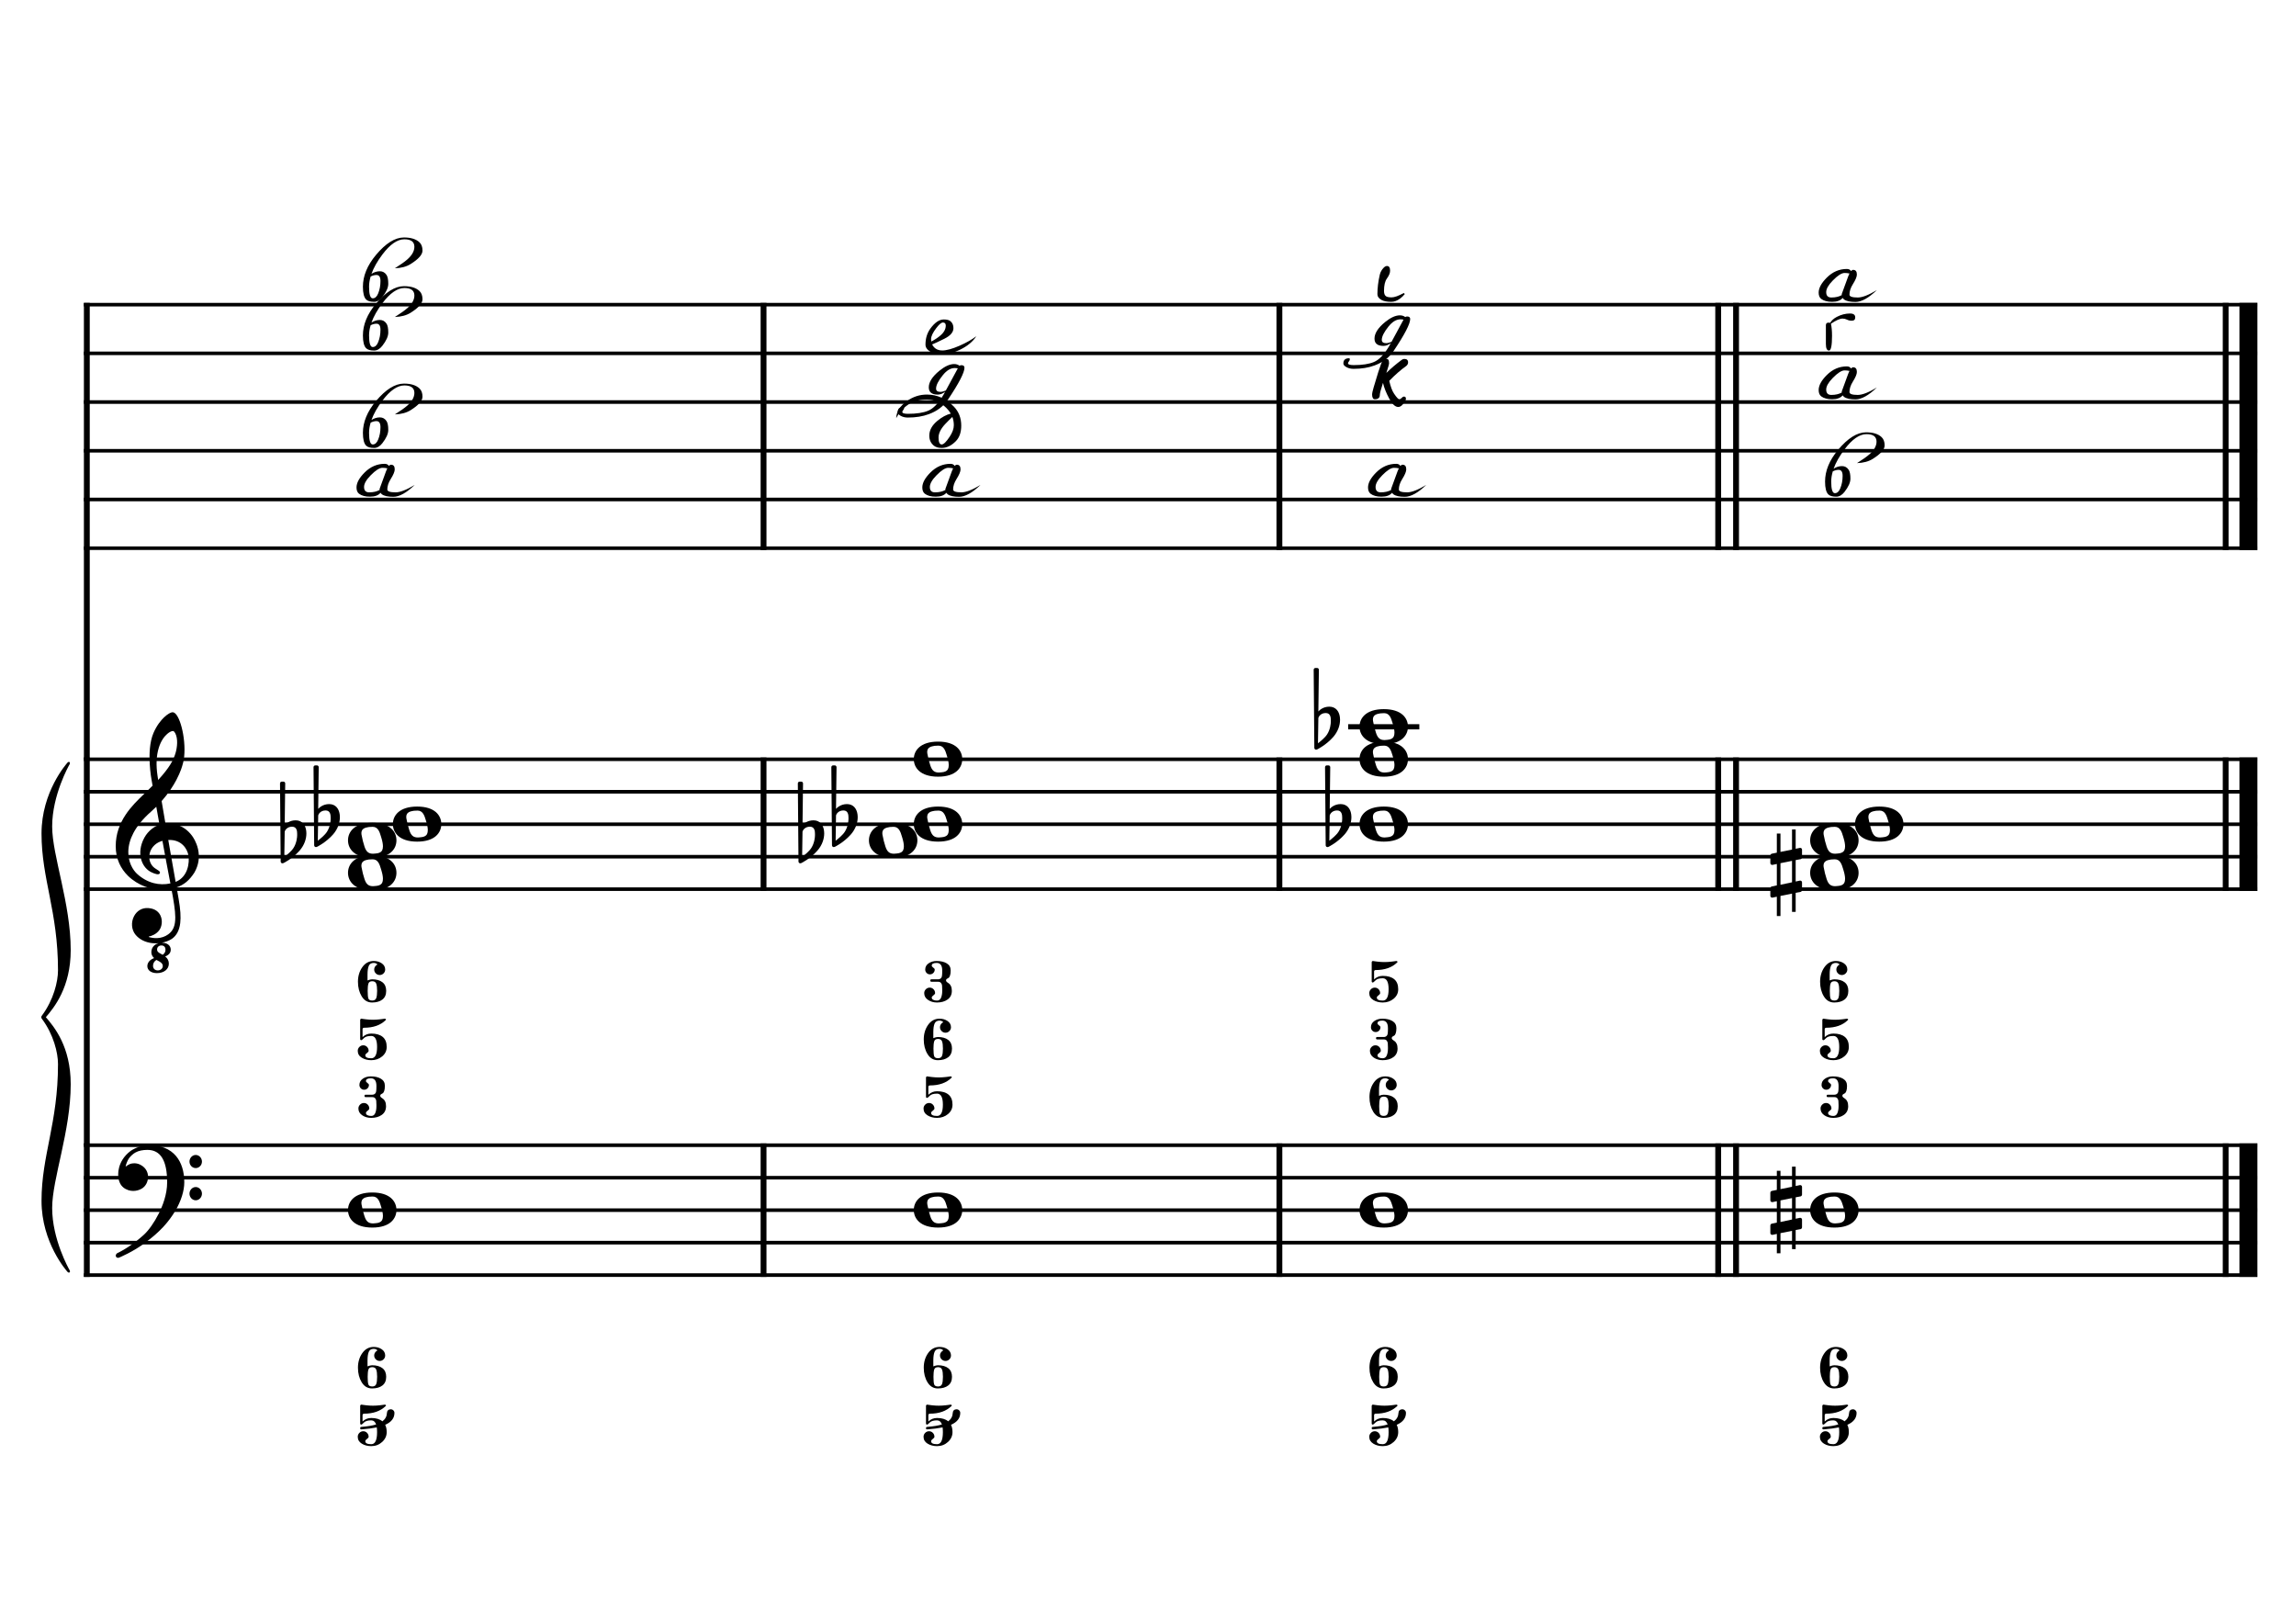 <?xml version="1.0" encoding="UTF-8" standalone="no"?>
<svg width="4209.44px" height="2976.38px" viewBox="0 0 4209.44 2976.38"
 xmlns="http://www.w3.org/2000/svg" xmlns:xlink="http://www.w3.org/1999/xlink" version="1.2" baseProfile="tiny">
<title>Cordes (52)</title>
<desc>Generated by MuseScore 3.6.2</desc>
<polyline class="StaffLines" fill="none" stroke="#000000" stroke-width="6.55" stroke-linejoin="bevel" points="153.819,558.425 4138.58,558.425"/>
<polyline class="StaffLines" fill="none" stroke="#000000" stroke-width="6.55" stroke-linejoin="bevel" points="153.819,647.717 4138.58,647.717"/>
<polyline class="StaffLines" fill="none" stroke="#000000" stroke-width="6.55" stroke-linejoin="bevel" points="153.819,737.008 4138.58,737.008"/>
<polyline class="StaffLines" fill="none" stroke="#000000" stroke-width="6.55" stroke-linejoin="bevel" points="153.819,826.299 4138.58,826.299"/>
<polyline class="StaffLines" fill="none" stroke="#000000" stroke-width="6.55" stroke-linejoin="bevel" points="153.819,915.591 4138.58,915.591"/>
<polyline class="StaffLines" fill="none" stroke="#000000" stroke-width="6.55" stroke-linejoin="bevel" points="153.819,1004.88 4138.58,1004.88"/>
<polyline class="StaffLines" fill="none" stroke="#000000" stroke-width="6.55" stroke-linejoin="bevel" points="153.819,1391.81 4138.58,1391.81"/>
<polyline class="StaffLines" fill="none" stroke="#000000" stroke-width="6.55" stroke-linejoin="bevel" points="153.819,1451.34 4138.58,1451.34"/>
<polyline class="StaffLines" fill="none" stroke="#000000" stroke-width="6.55" stroke-linejoin="bevel" points="153.819,1510.87 4138.58,1510.87"/>
<polyline class="StaffLines" fill="none" stroke="#000000" stroke-width="6.55" stroke-linejoin="bevel" points="153.819,1570.39 4138.58,1570.39"/>
<polyline class="StaffLines" fill="none" stroke="#000000" stroke-width="6.55" stroke-linejoin="bevel" points="153.819,1629.92 4138.58,1629.92"/>
<polyline class="StaffLines" fill="none" stroke="#000000" stroke-width="6.55" stroke-linejoin="bevel" points="153.819,2099.26 4138.58,2099.26"/>
<polyline class="StaffLines" fill="none" stroke="#000000" stroke-width="6.55" stroke-linejoin="bevel" points="153.819,2158.79 4138.58,2158.79"/>
<polyline class="StaffLines" fill="none" stroke="#000000" stroke-width="6.55" stroke-linejoin="bevel" points="153.819,2218.32 4138.58,2218.32"/>
<polyline class="StaffLines" fill="none" stroke="#000000" stroke-width="6.55" stroke-linejoin="bevel" points="153.819,2277.85 4138.58,2277.85"/>
<polyline class="StaffLines" fill="none" stroke="#000000" stroke-width="6.55" stroke-linejoin="bevel" points="153.819,2337.37 4138.58,2337.37"/>
<polyline class="BarLine" fill="none" stroke="#000000" stroke-width="10.71" stroke-linejoin="bevel" points="159.176,2095.99 159.176,2340.65"/>
<polyline class="BarLine" fill="none" stroke="#000000" stroke-width="10.71" stroke-linejoin="bevel" points="1399.87,2095.99 1399.87,2340.65"/>
<polyline class="BarLine" fill="none" stroke="#000000" stroke-width="10.71" stroke-linejoin="bevel" points="2345.61,2095.99 2345.61,2340.65"/>
<polyline class="BarLine" fill="none" stroke="#000000" stroke-width="10.71" stroke-linejoin="bevel" points="3150.1,2095.99 3150.1,2340.65"/>
<polyline class="BarLine" fill="none" stroke="#000000" stroke-width="10.71" stroke-linejoin="bevel" points="3182.84,2095.99 3182.84,2340.65"/>
<polyline class="BarLine" fill="none" stroke="#000000" stroke-width="10.71" stroke-linejoin="bevel" points="4080.54,2095.99 4080.54,2340.65"/>
<polyline class="BarLine" fill="none" stroke="#000000" stroke-width="32.74" stroke-linejoin="bevel" points="4122.21,2095.99 4122.21,2340.65"/>
<polyline class="BarLine" fill="none" stroke="#000000" stroke-width="10.71" stroke-linejoin="bevel" points="159.176,1388.54 159.176,2099.26"/>
<polyline class="BarLine" fill="none" stroke="#000000" stroke-width="10.71" stroke-linejoin="bevel" points="1399.87,1388.54 1399.87,1633.2"/>
<polyline class="BarLine" fill="none" stroke="#000000" stroke-width="10.71" stroke-linejoin="bevel" points="2345.61,1388.54 2345.61,1633.2"/>
<polyline class="BarLine" fill="none" stroke="#000000" stroke-width="10.71" stroke-linejoin="bevel" points="3150.1,1388.54 3150.1,1633.2"/>
<polyline class="BarLine" fill="none" stroke="#000000" stroke-width="10.71" stroke-linejoin="bevel" points="3182.84,1388.54 3182.84,1633.2"/>
<polyline class="BarLine" fill="none" stroke="#000000" stroke-width="10.71" stroke-linejoin="bevel" points="4080.54,1388.54 4080.54,1633.2"/>
<polyline class="BarLine" fill="none" stroke="#000000" stroke-width="32.74" stroke-linejoin="bevel" points="4122.21,1388.54 4122.21,1633.2"/>
<polyline class="BarLine" fill="none" stroke="#000000" stroke-width="10.71" stroke-linejoin="bevel" points="159.176,555.151 159.176,1391.81"/>
<polyline class="BarLine" fill="none" stroke="#000000" stroke-width="10.71" stroke-linejoin="bevel" points="1399.87,555.151 1399.87,1008.16"/>
<polyline class="BarLine" fill="none" stroke="#000000" stroke-width="10.71" stroke-linejoin="bevel" points="2345.61,555.151 2345.61,1008.16"/>
<polyline class="BarLine" fill="none" stroke="#000000" stroke-width="10.71" stroke-linejoin="bevel" points="3150.1,555.151 3150.1,1008.16"/>
<polyline class="BarLine" fill="none" stroke="#000000" stroke-width="10.71" stroke-linejoin="bevel" points="3182.84,555.151 3182.84,1008.16"/>
<polyline class="BarLine" fill="none" stroke="#000000" stroke-width="10.71" stroke-linejoin="bevel" points="4080.54,555.151 4080.54,1008.16"/>
<polyline class="BarLine" fill="none" stroke="#000000" stroke-width="32.74" stroke-linejoin="bevel" points="4122.21,555.151 4122.21,1008.16"/>
<path class="Accidental" transform="matrix(2.381,0,0,2.381,3245.71,2218.32)" d="M23.3,-10.6 C23.9,-10.7 24.4,-11.4 24.4,-12 L24.4,-17.9 C24.4,-18.7 23.8,-19.3 23,-19.3 L22.8,-19.3 L19.5,-18.6 L19.5,-33.5 L16.7,-33.5 L16.7,-18 L7.8,-16.2 L7.8,-30.3 L5,-30.3 L5,-15.6 L1.1,-14.8 C0.5,-14.7 0,-14 0,-13.4 L0,-13.2 L0,-7.4 L0,-7.6 C0,-6.8 0.6,-6.2 1.4,-6.2 L1.7,-6.2 L5,-6.9 L5,9.6 L1.1,10.4 C0.5,10.5 0,11.2 0,11.8 L0,17.6 C0,18.4 0.6,19 1.4,19 L1.7,19 L5,18.3 L5,33.2 L7.8,33.2 L7.8,17.7 L16.7,15.9 L16.7,30 L19.5,30 L19.5,15.3 L23.3,14.6 C23.9,14.5 24.4,13.8 24.4,13.2 L24.4,7.3 C24.4,6.5 23.8,5.9 23,5.9 L22.8,5.9 L19.5,6.6 L19.5,-9.9 L23.3,-10.6 M7.8,9.1 L7.8,-7.5 L16.7,-9.3 L16.7,7.2 L7.8,9.1 "/>
<path class="Accidental" transform="matrix(2.381,0,0,2.381,513.384,1540.63)" d="M20.1,-7.9 C19.5,-11.8 17.1,-15.5 12,-15.5 C7,-15.5 4.1,-12.4 3.6,-11.8 L4,-43.9 C4,-44.7 3.4,-45.3 2.6,-45.3 L1.4,-45.3 C0.6,-45.3 0,-44.7 0,-43.9 L0.5,16.2 C0.5,17 1.1,17.6 1.9,17.6 C2.1,17.6 2.5,17.5 2.7,17.4 C3.1,17.2 9.6,14 15,7.9 C18.8,3.6 20.3,-1.3 20.3,-5.4 C20.3,-6.3 20.2,-7.1 20.1,-7.9 M13.2,-4 C13.2,-2.5 12.8,2.1 10.3,5.9 C8.6,8.5 5.2,11.2 3.3,12.7 L3.6,-6.8 C3.8,-7.7 5.3,-10.6 9.3,-10.6 C12.9,-10.6 13.2,-7.2 13.2,-5.1 L13.2,-4 "/>
<path class="Accidental" transform="matrix(2.381,0,0,2.381,574.809,1510.87)" d="M20.1,-7.9 C19.5,-11.8 17.1,-15.5 12,-15.5 C7,-15.5 4.1,-12.4 3.6,-11.8 L4,-43.9 C4,-44.7 3.4,-45.3 2.6,-45.3 L1.4,-45.3 C0.6,-45.3 0,-44.7 0,-43.9 L0.5,16.2 C0.5,17 1.1,17.6 1.9,17.6 C2.1,17.6 2.5,17.5 2.7,17.4 C3.1,17.2 9.6,14 15,7.9 C18.8,3.6 20.3,-1.3 20.3,-5.4 C20.3,-6.3 20.2,-7.1 20.1,-7.9 M13.2,-4 C13.2,-2.5 12.8,2.1 10.3,5.9 C8.6,8.5 5.2,11.2 3.3,12.7 L3.6,-6.8 C3.8,-7.7 5.3,-10.6 9.3,-10.6 C12.9,-10.6 13.2,-7.2 13.2,-5.1 L13.2,-4 "/>
<path class="Accidental" transform="matrix(2.381,0,0,2.381,1462.74,1540.63)" d="M20.1,-7.9 C19.5,-11.8 17.1,-15.5 12,-15.5 C7,-15.5 4.1,-12.4 3.6,-11.8 L4,-43.9 C4,-44.7 3.4,-45.3 2.6,-45.3 L1.4,-45.3 C0.6,-45.3 0,-44.7 0,-43.9 L0.5,16.2 C0.5,17 1.1,17.6 1.9,17.6 C2.1,17.6 2.5,17.5 2.7,17.4 C3.1,17.2 9.6,14 15,7.9 C18.8,3.6 20.3,-1.3 20.3,-5.4 C20.3,-6.3 20.2,-7.1 20.1,-7.9 M13.2,-4 C13.2,-2.5 12.8,2.1 10.3,5.9 C8.6,8.5 5.2,11.2 3.3,12.7 L3.6,-6.8 C3.8,-7.7 5.3,-10.6 9.3,-10.6 C12.9,-10.6 13.2,-7.2 13.2,-5.1 L13.2,-4 "/>
<path class="Accidental" transform="matrix(2.381,0,0,2.381,1524.16,1510.87)" d="M20.1,-7.9 C19.5,-11.8 17.1,-15.5 12,-15.5 C7,-15.5 4.1,-12.4 3.6,-11.8 L4,-43.9 C4,-44.7 3.4,-45.3 2.6,-45.3 L1.4,-45.3 C0.6,-45.3 0,-44.7 0,-43.9 L0.5,16.2 C0.5,17 1.1,17.6 1.9,17.6 C2.1,17.6 2.5,17.5 2.7,17.4 C3.1,17.2 9.6,14 15,7.9 C18.8,3.6 20.3,-1.3 20.3,-5.4 C20.3,-6.3 20.2,-7.1 20.1,-7.9 M13.2,-4 C13.2,-2.5 12.8,2.1 10.3,5.9 C8.6,8.5 5.2,11.2 3.3,12.7 L3.6,-6.8 C3.8,-7.7 5.3,-10.6 9.3,-10.6 C12.9,-10.6 13.2,-7.2 13.2,-5.1 L13.2,-4 "/>
<path class="Accidental" transform="matrix(2.381,0,0,2.381,2429.31,1510.87)" d="M20.1,-7.9 C19.5,-11.8 17.1,-15.5 12,-15.5 C7,-15.5 4.1,-12.4 3.6,-11.8 L4,-43.9 C4,-44.7 3.4,-45.3 2.6,-45.3 L1.4,-45.3 C0.6,-45.3 0,-44.7 0,-43.9 L0.5,16.2 C0.5,17 1.1,17.6 1.9,17.6 C2.1,17.6 2.5,17.5 2.7,17.4 C3.1,17.2 9.6,14 15,7.9 C18.8,3.6 20.3,-1.3 20.3,-5.4 C20.3,-6.3 20.2,-7.1 20.1,-7.9 M13.2,-4 C13.2,-2.5 12.8,2.1 10.3,5.9 C8.6,8.5 5.2,11.2 3.3,12.7 L3.6,-6.8 C3.8,-7.7 5.3,-10.6 9.3,-10.6 C12.9,-10.6 13.2,-7.2 13.2,-5.1 L13.2,-4 "/>
<path class="Accidental" transform="matrix(2.381,0,0,2.381,2408.48,1332.28)" d="M20.1,-7.9 C19.5,-11.8 17.1,-15.5 12,-15.5 C7,-15.5 4.1,-12.4 3.6,-11.8 L4,-43.9 C4,-44.7 3.4,-45.3 2.6,-45.3 L1.4,-45.3 C0.6,-45.3 0,-44.7 0,-43.9 L0.5,16.2 C0.5,17 1.1,17.6 1.9,17.6 C2.1,17.6 2.5,17.5 2.7,17.4 C3.1,17.2 9.6,14 15,7.9 C18.8,3.6 20.3,-1.3 20.3,-5.4 C20.3,-6.3 20.2,-7.1 20.1,-7.9 M13.2,-4 C13.2,-2.5 12.8,2.1 10.3,5.9 C8.6,8.5 5.2,11.2 3.3,12.7 L3.6,-6.8 C3.8,-7.7 5.3,-10.6 9.3,-10.6 C12.9,-10.6 13.2,-7.2 13.2,-5.1 L13.2,-4 "/>
<path class="Accidental" transform="matrix(2.381,0,0,2.381,3245.71,1600.16)" d="M23.3,-10.6 C23.9,-10.7 24.4,-11.4 24.4,-12 L24.4,-17.9 C24.4,-18.7 23.8,-19.3 23,-19.3 L22.8,-19.3 L19.5,-18.6 L19.5,-33.5 L16.7,-33.5 L16.7,-18 L7.8,-16.2 L7.8,-30.3 L5,-30.3 L5,-15.6 L1.1,-14.8 C0.5,-14.7 0,-14 0,-13.4 L0,-13.2 L0,-7.4 L0,-7.6 C0,-6.8 0.6,-6.2 1.4,-6.2 L1.7,-6.2 L5,-6.9 L5,9.6 L1.1,10.4 C0.5,10.5 0,11.2 0,11.8 L0,17.6 C0,18.4 0.6,19 1.4,19 L1.7,19 L5,18.3 L5,33.2 L7.8,33.2 L7.8,17.7 L16.7,15.9 L16.7,30 L19.5,30 L19.5,15.3 L23.3,14.6 C23.9,14.5 24.4,13.8 24.4,13.2 L24.4,7.3 C24.4,6.5 23.8,5.9 23,5.9 L22.8,5.9 L19.5,6.6 L19.5,-9.9 L23.3,-10.6 M7.8,9.1 L7.8,-7.5 L16.7,-9.3 L16.7,7.2 L7.8,9.1 "/>
<polyline class="LedgerLine" fill="none" stroke="#000000" stroke-width="9.52" stroke-linejoin="bevel" points="2471.69,1332.28 2602.17,1332.28"/>
<path class="Note" transform="matrix(2.381,0,0,2.381,638.02,2218.32)" d="M18.7,-13.6 C4.9,-13.6 0,-6.6 0,-0.1 C0,6.4 4.9,13.4 18.7,13.4 C32.5,13.4 37.3,6.4 37.3,-0.1 C37.3,-6.6 32.5,-13.6 18.7,-13.6 M10.4,-4.5 C10.3,-4.9 10.3,-5.3 10.3,-5.7 C10.3,-6.5 10.5,-7.3 10.9,-8 C11.6,-9 12.8,-9.7 14.3,-10 C15.6,-10.3 16.3,-10.5 18.9,-10.5 L19,-10.5 C23,-10.5 24.3,-6.8 25.4,-3 L25.7,-2 C26.5,0.6 26.9,2.8 26.9,4.5 C26.9,5.7 26.7,6.8 26.3,7.6 C25.7,8.7 24.7,9.4 23,9.8 C22.1,10 20.6,10.1 20.6,10.1 C20.1,10.1 19.7,10.2 19.3,10.2 C16.1,10.2 14.1,9 12.7,4.7 C11.5,1 11.3,-0.1 10.4,-4.5"/>
<path class="Note" transform="matrix(2.381,0,0,2.381,1675.35,2218.32)" d="M18.7,-13.6 C4.9,-13.6 0,-6.6 0,-0.1 C0,6.4 4.9,13.4 18.7,13.4 C32.5,13.4 37.3,6.4 37.3,-0.1 C37.3,-6.6 32.5,-13.6 18.7,-13.6 M10.4,-4.5 C10.3,-4.9 10.3,-5.3 10.3,-5.7 C10.3,-6.5 10.5,-7.3 10.9,-8 C11.6,-9 12.8,-9.7 14.3,-10 C15.6,-10.3 16.3,-10.5 18.9,-10.5 L19,-10.5 C23,-10.5 24.3,-6.8 25.4,-3 L25.7,-2 C26.5,0.6 26.9,2.8 26.9,4.5 C26.9,5.7 26.7,6.8 26.3,7.6 C25.7,8.7 24.7,9.4 23,9.8 C22.1,10 20.6,10.1 20.6,10.1 C20.1,10.1 19.7,10.2 19.3,10.2 C16.1,10.2 14.1,9 12.7,4.7 C11.5,1 11.3,-0.1 10.4,-4.5"/>
<path class="Note" transform="matrix(2.381,0,0,2.381,2492.52,2218.32)" d="M18.7,-13.6 C4.9,-13.6 0,-6.6 0,-0.1 C0,6.4 4.9,13.4 18.7,13.4 C32.5,13.4 37.3,6.4 37.3,-0.1 C37.3,-6.6 32.5,-13.6 18.7,-13.6 M10.4,-4.5 C10.3,-4.9 10.3,-5.3 10.3,-5.7 C10.3,-6.5 10.5,-7.3 10.9,-8 C11.6,-9 12.8,-9.7 14.3,-10 C15.6,-10.3 16.3,-10.5 18.9,-10.5 L19,-10.5 C23,-10.5 24.3,-6.8 25.4,-3 L25.7,-2 C26.5,0.6 26.9,2.8 26.9,4.5 C26.9,5.7 26.7,6.8 26.3,7.6 C25.7,8.7 24.7,9.4 23,9.8 C22.1,10 20.6,10.1 20.6,10.1 C20.1,10.1 19.7,10.2 19.3,10.2 C16.1,10.2 14.1,9 12.7,4.7 C11.5,1 11.3,-0.1 10.4,-4.5"/>
<path class="Note" transform="matrix(2.381,0,0,2.381,3318.69,2218.32)" d="M18.7,-13.6 C4.9,-13.6 0,-6.6 0,-0.1 C0,6.4 4.9,13.4 18.7,13.4 C32.5,13.4 37.3,6.4 37.3,-0.1 C37.3,-6.6 32.5,-13.6 18.7,-13.6 M10.4,-4.5 C10.3,-4.9 10.3,-5.3 10.3,-5.7 C10.3,-6.5 10.5,-7.3 10.9,-8 C11.6,-9 12.8,-9.7 14.3,-10 C15.6,-10.3 16.3,-10.5 18.9,-10.5 L19,-10.5 C23,-10.5 24.3,-6.8 25.4,-3 L25.7,-2 C26.5,0.6 26.9,2.8 26.9,4.5 C26.9,5.7 26.7,6.8 26.3,7.6 C25.7,8.7 24.7,9.4 23,9.8 C22.1,10 20.6,10.1 20.6,10.1 C20.1,10.1 19.7,10.2 19.3,10.2 C16.1,10.2 14.1,9 12.7,4.7 C11.5,1 11.3,-0.1 10.4,-4.5"/>
<path class="Note" transform="matrix(2.381,0,0,2.381,638.02,1600.16)" d="M18.7,-13.6 C4.9,-13.6 0,-6.6 0,-0.1 C0,6.4 4.9,13.4 18.7,13.4 C32.5,13.4 37.3,6.4 37.3,-0.1 C37.3,-6.6 32.5,-13.6 18.7,-13.6 M10.4,-4.5 C10.3,-4.9 10.3,-5.3 10.3,-5.7 C10.3,-6.5 10.5,-7.3 10.9,-8 C11.6,-9 12.8,-9.7 14.3,-10 C15.6,-10.3 16.3,-10.5 18.9,-10.5 L19,-10.5 C23,-10.5 24.3,-6.8 25.4,-3 L25.7,-2 C26.5,0.6 26.9,2.8 26.9,4.5 C26.9,5.7 26.7,6.8 26.3,7.6 C25.7,8.7 24.7,9.4 23,9.8 C22.1,10 20.6,10.1 20.6,10.1 C20.1,10.1 19.7,10.2 19.3,10.2 C16.1,10.2 14.1,9 12.7,4.7 C11.5,1 11.3,-0.1 10.4,-4.5"/>
<path class="Note" transform="matrix(2.381,0,0,2.381,638.02,1540.63)" d="M18.7,-13.6 C4.9,-13.6 0,-6.6 0,-0.1 C0,6.4 4.9,13.4 18.7,13.4 C32.5,13.4 37.3,6.4 37.3,-0.1 C37.3,-6.6 32.5,-13.6 18.7,-13.6 M10.4,-4.5 C10.3,-4.9 10.3,-5.3 10.3,-5.7 C10.3,-6.5 10.5,-7.3 10.9,-8 C11.6,-9 12.8,-9.7 14.3,-10 C15.6,-10.3 16.3,-10.5 18.9,-10.5 L19,-10.5 C23,-10.5 24.3,-6.8 25.4,-3 L25.7,-2 C26.5,0.6 26.9,2.8 26.9,4.5 C26.9,5.7 26.7,6.8 26.3,7.6 C25.7,8.7 24.7,9.4 23,9.8 C22.1,10 20.6,10.1 20.6,10.1 C20.1,10.1 19.7,10.2 19.3,10.2 C16.1,10.2 14.1,9 12.7,4.7 C11.5,1 11.3,-0.1 10.4,-4.5"/>
<path class="Note" transform="matrix(2.381,0,0,2.381,720.279,1510.87)" d="M18.7,-13.6 C4.9,-13.6 0,-6.6 0,-0.1 C0,6.4 4.9,13.4 18.7,13.4 C32.5,13.4 37.3,6.4 37.3,-0.1 C37.3,-6.6 32.5,-13.6 18.7,-13.6 M10.4,-4.5 C10.3,-4.9 10.3,-5.3 10.3,-5.7 C10.3,-6.5 10.5,-7.3 10.9,-8 C11.6,-9 12.8,-9.7 14.3,-10 C15.6,-10.3 16.3,-10.5 18.9,-10.5 L19,-10.5 C23,-10.5 24.3,-6.8 25.4,-3 L25.7,-2 C26.5,0.6 26.9,2.8 26.9,4.5 C26.9,5.7 26.7,6.8 26.3,7.6 C25.7,8.7 24.7,9.4 23,9.8 C22.1,10 20.6,10.1 20.6,10.1 C20.1,10.1 19.7,10.2 19.3,10.2 C16.1,10.2 14.1,9 12.7,4.7 C11.5,1 11.3,-0.1 10.4,-4.5"/>
<path class="Note" transform="matrix(2.381,0,0,2.381,1593.09,1540.63)" d="M18.7,-13.6 C4.9,-13.6 0,-6.6 0,-0.1 C0,6.4 4.9,13.4 18.7,13.4 C32.5,13.4 37.3,6.4 37.3,-0.1 C37.3,-6.6 32.5,-13.6 18.7,-13.6 M10.4,-4.5 C10.3,-4.9 10.3,-5.3 10.3,-5.7 C10.3,-6.5 10.5,-7.3 10.9,-8 C11.6,-9 12.8,-9.7 14.3,-10 C15.6,-10.3 16.3,-10.5 18.9,-10.5 L19,-10.5 C23,-10.5 24.3,-6.8 25.4,-3 L25.7,-2 C26.5,0.6 26.9,2.8 26.9,4.5 C26.9,5.7 26.7,6.8 26.3,7.6 C25.7,8.7 24.7,9.4 23,9.8 C22.1,10 20.6,10.1 20.6,10.1 C20.1,10.1 19.7,10.2 19.3,10.2 C16.1,10.2 14.1,9 12.7,4.7 C11.5,1 11.3,-0.1 10.4,-4.5"/>
<path class="Note" transform="matrix(2.381,0,0,2.381,1675.35,1510.87)" d="M18.7,-13.6 C4.9,-13.6 0,-6.6 0,-0.1 C0,6.4 4.9,13.4 18.7,13.4 C32.5,13.4 37.3,6.4 37.3,-0.1 C37.3,-6.6 32.5,-13.6 18.7,-13.6 M10.4,-4.5 C10.3,-4.9 10.3,-5.3 10.3,-5.7 C10.3,-6.5 10.5,-7.3 10.9,-8 C11.6,-9 12.8,-9.7 14.3,-10 C15.6,-10.3 16.3,-10.5 18.9,-10.5 L19,-10.5 C23,-10.5 24.3,-6.8 25.4,-3 L25.7,-2 C26.5,0.6 26.9,2.8 26.9,4.5 C26.9,5.7 26.7,6.8 26.3,7.6 C25.7,8.7 24.7,9.4 23,9.8 C22.1,10 20.6,10.1 20.6,10.1 C20.1,10.1 19.7,10.2 19.3,10.2 C16.1,10.2 14.1,9 12.7,4.7 C11.5,1 11.3,-0.1 10.4,-4.5"/>
<path class="Note" transform="matrix(2.381,0,0,2.381,1675.35,1391.81)" d="M18.7,-13.6 C4.9,-13.6 0,-6.6 0,-0.1 C0,6.4 4.9,13.4 18.7,13.4 C32.5,13.4 37.3,6.4 37.3,-0.1 C37.3,-6.6 32.5,-13.6 18.7,-13.6 M10.4,-4.5 C10.3,-4.9 10.3,-5.3 10.3,-5.7 C10.3,-6.5 10.5,-7.3 10.9,-8 C11.6,-9 12.8,-9.7 14.3,-10 C15.6,-10.3 16.3,-10.5 18.9,-10.5 L19,-10.5 C23,-10.5 24.3,-6.8 25.4,-3 L25.7,-2 C26.5,0.6 26.9,2.8 26.9,4.5 C26.9,5.7 26.7,6.8 26.3,7.6 C25.7,8.7 24.7,9.4 23,9.8 C22.1,10 20.6,10.1 20.6,10.1 C20.1,10.1 19.7,10.2 19.3,10.2 C16.1,10.2 14.1,9 12.7,4.7 C11.5,1 11.3,-0.1 10.4,-4.5"/>
<path class="Note" transform="matrix(2.381,0,0,2.381,2492.52,1510.87)" d="M18.7,-13.6 C4.9,-13.6 0,-6.6 0,-0.1 C0,6.4 4.9,13.4 18.7,13.4 C32.5,13.4 37.3,6.4 37.3,-0.1 C37.3,-6.6 32.5,-13.6 18.7,-13.6 M10.4,-4.5 C10.3,-4.9 10.3,-5.3 10.3,-5.7 C10.3,-6.5 10.5,-7.3 10.9,-8 C11.6,-9 12.8,-9.7 14.3,-10 C15.6,-10.3 16.3,-10.5 18.9,-10.5 L19,-10.5 C23,-10.5 24.3,-6.8 25.4,-3 L25.7,-2 C26.5,0.6 26.9,2.8 26.9,4.5 C26.9,5.7 26.7,6.8 26.3,7.6 C25.7,8.7 24.7,9.4 23,9.8 C22.1,10 20.6,10.1 20.6,10.1 C20.1,10.1 19.7,10.2 19.3,10.2 C16.1,10.2 14.1,9 12.7,4.7 C11.5,1 11.3,-0.1 10.4,-4.5"/>
<path class="Note" transform="matrix(2.381,0,0,2.381,2492.52,1391.81)" d="M18.7,-13.6 C4.9,-13.6 0,-6.6 0,-0.1 C0,6.4 4.9,13.4 18.7,13.4 C32.5,13.4 37.3,6.4 37.3,-0.1 C37.3,-6.6 32.5,-13.6 18.7,-13.6 M10.4,-4.5 C10.3,-4.9 10.3,-5.3 10.3,-5.7 C10.3,-6.5 10.5,-7.3 10.9,-8 C11.6,-9 12.8,-9.7 14.3,-10 C15.6,-10.3 16.3,-10.5 18.9,-10.5 L19,-10.5 C23,-10.5 24.3,-6.8 25.4,-3 L25.7,-2 C26.5,0.6 26.9,2.8 26.9,4.5 C26.9,5.7 26.7,6.8 26.3,7.6 C25.7,8.7 24.7,9.4 23,9.8 C22.1,10 20.6,10.1 20.6,10.1 C20.1,10.1 19.7,10.2 19.3,10.2 C16.1,10.2 14.1,9 12.7,4.7 C11.5,1 11.3,-0.1 10.4,-4.5"/>
<path class="Note" transform="matrix(2.381,0,0,2.381,2492.52,1332.28)" d="M18.7,-13.6 C4.9,-13.6 0,-6.6 0,-0.1 C0,6.4 4.9,13.4 18.7,13.4 C32.5,13.4 37.3,6.4 37.3,-0.1 C37.3,-6.6 32.5,-13.6 18.7,-13.6 M10.4,-4.5 C10.3,-4.9 10.3,-5.3 10.3,-5.7 C10.3,-6.5 10.5,-7.3 10.9,-8 C11.6,-9 12.8,-9.7 14.3,-10 C15.6,-10.3 16.3,-10.5 18.9,-10.5 L19,-10.5 C23,-10.5 24.3,-6.8 25.4,-3 L25.7,-2 C26.5,0.6 26.9,2.8 26.9,4.5 C26.9,5.7 26.7,6.8 26.3,7.6 C25.7,8.7 24.7,9.4 23,9.8 C22.1,10 20.6,10.1 20.6,10.1 C20.1,10.1 19.7,10.2 19.3,10.2 C16.1,10.2 14.1,9 12.7,4.7 C11.5,1 11.3,-0.1 10.4,-4.5"/>
<path class="Note" transform="matrix(2.381,0,0,2.381,3318.69,1600.16)" d="M18.7,-13.6 C4.9,-13.6 0,-6.6 0,-0.1 C0,6.4 4.9,13.4 18.7,13.4 C32.5,13.4 37.3,6.4 37.3,-0.1 C37.3,-6.6 32.5,-13.6 18.7,-13.6 M10.4,-4.5 C10.3,-4.9 10.3,-5.3 10.3,-5.7 C10.3,-6.5 10.5,-7.3 10.9,-8 C11.6,-9 12.8,-9.7 14.3,-10 C15.6,-10.3 16.3,-10.5 18.9,-10.5 L19,-10.5 C23,-10.5 24.3,-6.8 25.4,-3 L25.7,-2 C26.5,0.6 26.9,2.8 26.9,4.5 C26.9,5.7 26.7,6.8 26.3,7.6 C25.7,8.7 24.7,9.4 23,9.8 C22.1,10 20.6,10.1 20.6,10.1 C20.1,10.1 19.7,10.2 19.3,10.2 C16.1,10.2 14.1,9 12.7,4.7 C11.5,1 11.3,-0.1 10.4,-4.5"/>
<path class="Note" transform="matrix(2.381,0,0,2.381,3318.69,1540.63)" d="M18.7,-13.6 C4.9,-13.6 0,-6.6 0,-0.1 C0,6.4 4.9,13.4 18.7,13.4 C32.5,13.4 37.3,6.4 37.3,-0.1 C37.3,-6.6 32.5,-13.6 18.7,-13.6 M10.4,-4.5 C10.3,-4.9 10.3,-5.3 10.3,-5.7 C10.3,-6.5 10.5,-7.3 10.9,-8 C11.6,-9 12.8,-9.7 14.3,-10 C15.6,-10.3 16.3,-10.5 18.9,-10.5 L19,-10.5 C23,-10.5 24.3,-6.8 25.4,-3 L25.7,-2 C26.5,0.6 26.9,2.8 26.9,4.5 C26.9,5.7 26.7,6.8 26.3,7.6 C25.7,8.7 24.7,9.4 23,9.8 C22.1,10 20.6,10.1 20.6,10.1 C20.1,10.1 19.7,10.2 19.3,10.2 C16.1,10.2 14.1,9 12.7,4.7 C11.5,1 11.3,-0.1 10.4,-4.5"/>
<path class="Note" transform="matrix(2.381,0,0,2.381,3400.95,1510.87)" d="M18.7,-13.6 C4.9,-13.6 0,-6.6 0,-0.1 C0,6.4 4.9,13.4 18.7,13.4 C32.5,13.4 37.3,6.4 37.3,-0.1 C37.3,-6.6 32.5,-13.6 18.7,-13.6 M10.4,-4.5 C10.3,-4.9 10.3,-5.3 10.3,-5.7 C10.3,-6.5 10.5,-7.3 10.9,-8 C11.6,-9 12.8,-9.7 14.3,-10 C15.6,-10.3 16.3,-10.5 18.9,-10.5 L19,-10.5 C23,-10.5 24.3,-6.8 25.4,-3 L25.7,-2 C26.5,0.6 26.9,2.8 26.9,4.5 C26.9,5.7 26.7,6.8 26.3,7.6 C25.7,8.7 24.7,9.4 23,9.8 C22.1,10 20.6,10.1 20.6,10.1 C20.1,10.1 19.7,10.2 19.3,10.2 C16.1,10.2 14.1,9 12.7,4.7 C11.5,1 11.3,-0.1 10.4,-4.5"/>
<path class="Note" d="M716.839,851.839 C721.41,851.839 723.695,854.705 723.695,860.438 C723.695,864.467 721.177,870.471 716.142,878.451 C712.113,884.881 710.099,891.157 710.099,897.277 C710.099,900.763 715.173,902.507 725.322,902.507 C733.69,902.507 745.349,897.974 760.302,888.91 C745.272,903.398 732.217,910.641 721.139,910.641 C711.145,910.641 704.172,909.131 700.221,906.109 C699.214,905.334 698.361,904.405 697.664,903.32 C693.79,908.046 687.321,910.409 678.257,910.409 C669.58,910.409 662.917,908.627 658.269,905.063 C655.17,902.662 653.62,898.827 653.62,893.558 C653.62,885.191 658.578,876.049 668.495,866.133 C679.109,855.519 691.389,850.212 705.334,850.212 C708.82,850.212 711.377,851.49 713.004,854.047 C714.321,852.575 715.599,851.839 716.839,851.839 M696.037,898.091 C695.96,897.471 695.921,896.851 695.921,896.231 C695.921,895.921 699.872,885.114 707.774,863.808 C708.549,861.717 709.324,859.935 710.099,858.463 C707.077,857.843 704.094,857.533 701.15,857.533 C695.727,857.533 688.522,862.143 679.535,871.362 C671.478,879.574 667.449,886.663 667.449,892.629 C667.449,899.214 670.587,902.507 676.862,902.507 C684.455,902.507 690.846,901.035 696.037,898.091"/>
<path class="Note" d="M723.928,581.059 C734.387,574.474 741.979,569.09 746.705,564.906 C755.382,557.236 759.721,549.489 759.721,541.664 C759.721,532.522 753.6,527.951 741.359,527.951 C728.499,527.951 715.096,537.209 701.15,555.725 C691.699,568.276 684.997,580.13 681.046,591.286 C685.927,588.11 691.079,586.521 696.502,586.521 C701.615,586.521 705.683,588.807 708.704,593.378 C710.796,596.554 711.842,601.977 711.842,609.647 C711.842,616.542 708.201,624.638 700.918,633.935 C696.425,639.668 691.427,642.535 685.927,642.535 C678.954,642.535 674.073,641.14 671.284,638.351 C667.333,634.4 665.357,626.575 665.357,614.877 C665.357,595.198 673.299,575.83 689.181,556.771 C707.077,535.311 724.238,524.581 740.662,524.581 C753.368,524.581 762.858,527.564 769.134,533.529 C772.775,537.015 774.596,542.051 774.596,548.637 C774.596,555.997 767.352,564.209 752.864,573.273 C745.272,578.077 735.626,580.672 723.928,581.059 M679.535,596.167 C677.598,602.675 676.63,608.911 676.63,614.877 C676.63,629.055 678.877,636.143 683.37,636.143 C687.631,636.143 690.963,633.122 693.364,627.079 C696.153,620.261 697.548,612.707 697.548,604.418 C697.548,597.058 695.107,593.378 690.227,593.378 C686.818,593.378 683.254,594.307 679.535,596.167"/>
<path class="Note" d="M723.928,759.642 C734.387,753.057 741.979,747.672 746.705,743.489 C755.382,735.819 759.721,728.071 759.721,720.247 C759.721,711.105 753.6,706.534 741.359,706.534 C728.499,706.534 715.096,715.792 701.15,734.308 C691.699,746.859 684.997,758.712 681.046,769.869 C685.927,766.692 691.079,765.104 696.502,765.104 C701.615,765.104 705.683,767.389 708.704,771.96 C710.796,775.137 711.842,780.56 711.842,788.23 C711.842,795.125 708.201,803.221 700.918,812.518 C696.425,818.251 691.427,821.118 685.927,821.118 C678.954,821.118 674.073,819.723 671.284,816.934 C667.333,812.983 665.357,805.158 665.357,793.459 C665.357,773.781 673.299,754.413 689.181,735.354 C707.077,713.894 724.238,703.164 740.662,703.164 C753.368,703.164 762.858,706.146 769.134,712.112 C772.775,715.598 774.596,720.634 774.596,727.219 C774.596,734.579 767.352,742.791 752.864,751.856 C745.272,756.659 735.626,759.255 723.928,759.642 M679.535,774.749 C677.598,781.257 676.63,787.494 676.63,793.459 C676.63,807.637 678.877,814.726 683.37,814.726 C687.631,814.726 690.963,811.705 693.364,805.662 C696.153,798.844 697.548,791.29 697.548,783 C697.548,775.64 695.107,771.96 690.227,771.96 C686.818,771.96 683.254,772.89 679.535,774.749"/>
<path class="Note" d="M723.928,491.768 C734.387,485.183 741.979,479.798 746.705,475.615 C755.382,467.945 759.721,460.197 759.721,452.373 C759.721,443.231 753.6,438.66 741.359,438.66 C728.499,438.66 715.096,447.918 701.15,466.434 C691.699,478.985 684.997,490.838 681.046,501.995 C685.927,498.818 691.079,497.23 696.502,497.23 C701.615,497.23 705.683,499.515 708.704,504.086 C710.796,507.263 711.842,512.686 711.842,520.356 C711.842,527.251 708.201,535.347 700.918,544.644 C696.425,550.377 691.427,553.244 685.927,553.244 C678.954,553.244 674.073,551.849 671.284,549.06 C667.333,545.109 665.357,537.284 665.357,525.585 C665.357,505.907 673.299,486.539 689.181,467.48 C707.077,446.02 724.238,435.29 740.662,435.29 C753.368,435.29 762.858,438.272 769.134,444.238 C772.775,447.724 774.596,452.76 774.596,459.345 C774.596,466.705 767.352,474.917 752.864,483.982 C745.272,488.785 735.626,491.381 723.928,491.768 M679.535,506.875 C677.598,513.383 676.63,519.62 676.63,525.585 C676.63,539.763 678.877,546.852 683.37,546.852 C687.631,546.852 690.963,543.831 693.364,537.788 C696.153,530.97 697.548,523.416 697.548,515.126 C697.548,507.766 695.107,504.086 690.227,504.086 C686.818,504.086 683.254,505.016 679.535,506.875"/>
<path class="Note" d="M1754.17,851.839 C1758.74,851.839 1761.03,854.705 1761.03,860.438 C1761.03,864.467 1758.51,870.471 1753.47,878.451 C1749.45,884.881 1747.43,891.157 1747.43,897.277 C1747.43,900.763 1752.51,902.507 1762.65,902.507 C1771.02,902.507 1782.68,897.974 1797.63,888.91 C1782.6,903.398 1769.55,910.641 1758.47,910.641 C1748.48,910.641 1741.5,909.131 1737.55,906.109 C1736.55,905.334 1735.69,904.405 1735,903.32 C1731.12,908.046 1724.65,910.409 1715.59,910.409 C1706.91,910.409 1700.25,908.627 1695.6,905.063 C1692.5,902.662 1690.95,898.827 1690.95,893.558 C1690.95,885.191 1695.91,876.049 1705.83,866.133 C1716.44,855.519 1728.72,850.212 1742.67,850.212 C1746.15,850.212 1748.71,851.49 1750.34,854.047 C1751.65,852.575 1752.93,851.839 1754.17,851.839 M1733.37,898.091 C1733.29,897.471 1733.25,896.851 1733.25,896.231 C1733.25,895.921 1737.2,885.114 1745.11,863.808 C1745.88,861.717 1746.66,859.935 1747.43,858.463 C1744.41,857.843 1741.43,857.533 1738.48,857.533 C1733.06,857.533 1725.85,862.143 1716.87,871.362 C1708.81,879.574 1704.78,886.663 1704.78,892.629 C1704.78,899.214 1707.92,902.507 1714.2,902.507 C1721.79,902.507 1728.18,901.035 1733.37,898.091"/>
<path class="Note" d="M1789.96,616.271 C1783.61,626.265 1773.58,634.555 1759.87,641.14 C1747.93,646.874 1736.78,649.74 1726.4,649.74 C1718.11,649.74 1711.21,648.074 1705.71,644.743 C1699.75,641.102 1696.76,636.763 1696.76,631.727 C1696.76,620.339 1699.75,610.538 1705.71,602.326 C1713.85,591.17 1722.06,585.592 1730.35,585.592 C1736.24,585.592 1740.42,586.754 1742.9,589.078 C1746.31,592.099 1748.01,596.244 1748.01,601.513 C1748.01,608.95 1742.47,615.419 1731.39,620.92 C1720.63,626.265 1713.15,629.752 1708.97,631.379 C1709.9,633.316 1711.1,635.059 1712.57,636.608 C1716.21,640.482 1721.17,642.419 1727.44,642.419 C1735.35,642.419 1745.96,639.513 1759.28,633.703 C1772.07,628.047 1782.29,622.237 1789.96,616.271 M1707.34,626.033 C1713.15,623.089 1718.46,619.641 1723.26,615.69 C1730.39,609.88 1733.95,603.604 1733.95,596.864 C1733.95,593.068 1732.21,591.17 1728.72,591.17 C1725.78,591.17 1721.75,594.54 1716.64,601.28 C1710.21,609.647 1706.99,616.465 1706.99,621.733 C1706.99,623.205 1707.11,624.638 1707.34,626.033"/>
<path class="Note" d="M1643.08,766.499 C1643.39,754.8 1649.86,744.418 1662.49,735.354 C1673.72,727.297 1686,723.268 1699.33,723.268 C1718,723.268 1734.46,730.589 1748.72,745.232 C1757.78,754.606 1762.32,766.227 1762.32,780.095 C1762.32,792.568 1758.98,802.137 1752.32,808.799 C1744.19,817.012 1735.59,821.118 1726.52,821.118 C1720.32,821.118 1715.52,819.723 1712.11,816.934 C1706.53,812.363 1703.75,806.243 1703.75,798.573 C1703.75,788.656 1708.7,779.592 1718.62,771.379 C1726.75,764.639 1734.93,760.223 1743.14,758.131 C1740.97,754.413 1738.22,750.926 1734.89,747.672 C1724.51,737.523 1712.73,732.449 1699.56,732.449 C1685.85,732.449 1674.5,735.431 1665.51,741.397 C1656.21,747.517 1648.74,755.885 1643.08,766.499 M1746.05,764.291 C1741.78,768.242 1737.52,772.464 1733.26,776.957 C1724.9,785.79 1720.71,794.157 1720.71,802.059 C1720.71,810.504 1722.65,814.726 1726.52,814.726 C1730.01,814.726 1734.89,809.961 1741.17,800.432 C1746.2,792.84 1748.72,785.867 1748.72,779.514 C1748.72,774.091 1747.83,769.016 1746.05,764.291"/>
<path class="Note" d="M1768.23,674.069 C1768.23,682.979 1758.08,702.541 1737.79,732.756 C1729.73,744.764 1718.15,753.558 1703.04,759.136 C1691.88,763.319 1678.98,765.411 1664.34,765.411 C1659.61,765.411 1655.43,764.443 1651.79,762.506 C1647.76,760.414 1645.75,758.129 1645.75,755.65 C1645.75,749.219 1649.19,746.004 1656.09,746.004 C1657.1,746.004 1657.6,746.624 1657.6,747.863 C1657.6,748.948 1657.1,750.149 1656.09,751.466 C1654.85,753.093 1654.23,754.294 1654.23,755.068 C1654.23,757.393 1657.72,758.555 1664.69,758.555 C1680.34,758.555 1692.7,756.657 1701.76,752.86 C1711.21,748.987 1720.63,739.109 1730,723.227 L1732.67,718.23 C1728.18,721.638 1723.72,723.343 1719.31,723.343 C1708.31,723.343 1702.81,718.888 1702.81,709.979 C1702.81,700.372 1709.28,690.262 1722.21,679.648 C1732.36,671.435 1741.39,667.329 1749.29,667.329 C1753.24,667.329 1756.53,668.375 1759.17,670.467 C1760.1,669.77 1761.26,669.421 1762.65,669.421 C1766.37,669.421 1768.23,670.971 1768.23,674.069 M1734.07,715.789 L1756.03,675.232 C1754.33,674.844 1752.43,674.651 1750.34,674.651 C1742.82,674.651 1735.54,679.028 1728.49,687.782 C1720.28,698.009 1716.17,706.182 1716.17,712.303 C1716.17,716.332 1718.84,718.346 1724.19,718.346 C1726.75,718.346 1730.04,717.494 1734.07,715.789"/>
<path class="Note" d="M2571.34,851.839 C2575.91,851.839 2578.2,854.705 2578.2,860.438 C2578.2,864.467 2575.68,870.471 2570.65,878.451 C2566.62,884.881 2564.6,891.157 2564.6,897.277 C2564.6,900.763 2569.68,902.507 2579.83,902.507 C2588.19,902.507 2599.85,897.974 2614.81,888.91 C2599.78,903.398 2586.72,910.641 2575.64,910.641 C2565.65,910.641 2558.68,909.131 2554.73,906.109 C2553.72,905.334 2552.87,904.405 2552.17,903.32 C2548.29,908.046 2541.83,910.409 2532.76,910.409 C2524.08,910.409 2517.42,908.627 2512.77,905.063 C2509.67,902.662 2508.12,898.827 2508.12,893.558 C2508.12,885.191 2513.08,876.049 2523,866.133 C2533.61,855.519 2545.89,850.212 2559.84,850.212 C2563.32,850.212 2565.88,851.49 2567.51,854.047 C2568.83,852.575 2570.1,851.839 2571.34,851.839 M2550.54,898.091 C2550.46,897.471 2550.43,896.851 2550.43,896.231 C2550.43,895.921 2554.38,885.114 2562.28,863.808 C2563.05,861.717 2563.83,859.935 2564.6,858.463 C2561.58,857.843 2558.6,857.533 2555.65,857.533 C2550.23,857.533 2543.03,862.143 2534.04,871.362 C2525.98,879.574 2521.95,886.663 2521.95,892.629 C2521.95,899.214 2525.09,902.507 2531.37,902.507 C2538.96,902.507 2545.35,901.035 2550.54,898.091"/>
<path class="Note" d="M2585.4,584.778 C2585.4,593.688 2575.26,613.25 2554.96,643.465 C2546.9,655.473 2535.32,664.266 2520.21,669.845 C2509.05,674.028 2496.15,676.12 2481.51,676.12 C2476.79,676.12 2472.6,675.152 2468.96,673.215 C2464.93,671.123 2462.92,668.837 2462.92,666.358 C2462.92,659.928 2466.37,656.713 2473.26,656.713 C2474.27,656.713 2474.77,657.332 2474.77,658.572 C2474.77,659.657 2474.27,660.858 2473.26,662.175 C2472.02,663.802 2471.4,665.002 2471.4,665.777 C2471.4,668.101 2474.89,669.263 2481.86,669.263 C2497.51,669.263 2509.87,667.365 2518.93,663.569 C2528.38,659.695 2537.8,649.818 2547.17,633.935 L2549.84,628.938 C2545.35,632.347 2540.9,634.052 2536.48,634.052 C2525.48,634.052 2519.98,629.597 2519.98,620.687 C2519.98,611.081 2526.45,600.97 2539.39,590.356 C2549.53,582.144 2558.56,578.038 2566.46,578.038 C2570.41,578.038 2573.71,579.084 2576.34,581.176 C2577.27,580.478 2578.43,580.13 2579.83,580.13 C2583.55,580.13 2585.4,581.679 2585.4,584.778 M2551.24,626.498 L2573.2,585.94 C2571.5,585.553 2569.6,585.359 2567.51,585.359 C2559.99,585.359 2552.71,589.736 2545.66,598.491 C2537.45,608.718 2533.34,616.891 2533.34,623.012 C2533.34,627.04 2536.02,629.055 2541.36,629.055 C2543.92,629.055 2547.21,628.202 2551.24,626.498"/>
<path class="Note" d="M2542.87,487.584 C2546.67,487.584 2548.57,490.49 2548.57,496.3 C2548.57,500.484 2546.59,505.287 2542.64,510.71 C2539.15,515.591 2537.41,523.145 2537.41,533.372 C2537.41,538.252 2538.69,541.506 2541.24,543.133 C2543.03,544.373 2546.36,545.031 2551.24,545.109 C2556.51,545.109 2563.98,542.436 2573.67,537.09 L2575.53,538.95 C2573.05,542.126 2570.07,544.993 2566.58,547.549 C2561.39,551.346 2556.08,553.244 2550.66,553.244 C2542.83,553.244 2536.91,552.12 2532.88,549.874 C2527.84,547.084 2525.32,543.598 2525.32,539.415 C2525.32,527.871 2526.8,515.824 2529.74,503.273 C2530.82,498.702 2533.19,494.518 2536.83,490.722 C2538.92,488.63 2540.93,487.584 2542.87,487.584"/>
<path class="Note" d="M2574.48,657.916 C2576.88,657.916 2578.63,658.42 2579.71,659.427 C2580.95,660.512 2581.57,662.1 2581.57,664.192 C2581.57,666.826 2580.41,669.072 2578.08,670.932 C2568.01,678.059 2557.67,687.124 2547.06,698.125 C2549.46,708.739 2552.4,716.603 2555.89,721.716 C2560.46,728.456 2563.6,731.826 2565.3,731.826 C2566.85,731.826 2568.52,730.858 2570.3,728.921 C2571.54,727.604 2572.74,726.945 2573.9,726.945 C2576.38,726.945 2577.62,728.263 2577.62,730.897 C2577.62,733.686 2575.41,737.482 2570.99,742.285 C2568.59,744.764 2566.08,746.004 2563.44,746.004 C2558.02,746.004 2552.56,740.93 2547.06,730.78 C2541.48,720.554 2537.64,710.908 2535.55,701.844 C2531.68,713.775 2529.74,721.096 2529.74,723.808 C2529.74,729.153 2526.68,731.826 2520.56,731.826 C2517.23,731.826 2515.56,728.727 2515.56,722.529 C2515.56,719.585 2519.24,706.415 2526.6,683.018 C2530.24,671.552 2533.23,663.533 2535.55,658.962 C2536.09,658.032 2537.49,657.568 2539.73,657.568 C2542.37,657.568 2544.19,658.11 2545.2,659.194 C2546.2,660.279 2546.71,662.526 2546.71,665.935 C2546.71,667.639 2545.04,673.527 2541.71,683.599 C2550,675.464 2559.33,667.523 2569.72,659.776 C2571.34,658.536 2572.93,657.916 2574.48,657.916"/>
<path class="Note" d="M3404.6,848.933 C3415.06,842.348 3422.65,836.964 3427.37,832.78 C3436.05,825.11 3440.39,817.363 3440.39,809.538 C3440.39,800.396 3434.27,795.825 3422.03,795.825 C3409.17,795.825 3395.76,805.083 3381.82,823.599 C3372.37,836.15 3365.67,848.004 3361.71,859.16 C3366.6,855.984 3371.75,854.395 3377.17,854.395 C3382.28,854.395 3386.35,856.681 3389.37,861.252 C3391.46,864.428 3392.51,869.851 3392.51,877.521 C3392.51,884.416 3388.87,892.513 3381.59,901.809 C3377.09,907.542 3372.1,910.409 3366.6,910.409 C3359.62,910.409 3354.74,909.014 3351.95,906.225 C3348,902.274 3346.03,894.449 3346.03,882.751 C3346.03,863.072 3353.97,843.704 3369.85,824.645 C3387.75,803.185 3404.91,792.455 3421.33,792.455 C3434.04,792.455 3443.53,795.438 3449.8,801.403 C3453.44,804.889 3455.26,809.925 3455.26,816.511 C3455.26,823.871 3448.02,832.083 3433.53,841.147 C3425.94,845.951 3416.3,848.546 3404.6,848.933 M3360.2,864.041 C3358.27,870.549 3357.3,876.785 3357.3,882.751 C3357.3,896.929 3359.55,904.017 3364.04,904.017 C3368.3,904.017 3371.63,900.996 3374.03,894.953 C3376.82,888.135 3378.22,880.582 3378.22,872.292 C3378.22,864.932 3375.78,861.252 3370.9,861.252 C3367.49,861.252 3363.92,862.181 3360.2,864.041"/>
<path class="Note" d="M3353.23,642.535 C3349.44,642.535 3347.54,638.468 3347.54,630.333 L3347.54,596.283 C3347.54,593.029 3349.13,591.402 3352.3,591.402 C3353.7,591.402 3354.74,591.518 3355.44,591.751 C3357.92,587.412 3361.99,583.771 3367.64,580.827 C3375.54,576.721 3383.56,574.668 3391.7,574.668 C3398.13,574.668 3401.34,577.069 3401.34,581.873 C3401.34,585.902 3399.17,587.916 3394.83,587.916 C3391.74,587.916 3388.79,587.219 3386,585.824 C3383.52,584.584 3380.89,583.965 3378.1,583.965 C3373.3,583.965 3366.21,587.102 3356.83,593.378 C3358.15,599.653 3358.81,606.974 3358.81,615.342 C3358.81,633.471 3356.95,642.535 3353.23,642.535"/>
<path class="Note" d="M3397.51,494.673 C3402.08,494.673 3404.36,497.54 3404.36,503.273 C3404.36,507.302 3401.85,513.306 3396.81,521.286 C3392.78,527.716 3390.77,533.991 3390.77,540.112 C3390.77,543.598 3395.84,545.341 3405.99,545.341 C3414.36,545.341 3426.02,540.809 3440.97,531.745 C3425.94,546.232 3412.89,553.476 3401.81,553.476 C3391.81,553.476 3384.84,551.965 3380.89,548.944 C3379.88,548.169 3379.03,547.239 3378.33,546.155 C3374.46,550.881 3367.99,553.244 3358.93,553.244 C3350.25,553.244 3343.59,551.462 3338.94,547.898 C3335.84,545.496 3334.29,541.661 3334.29,536.393 C3334.29,528.026 3339.25,518.884 3349.16,508.967 C3359.78,498.353 3372.06,493.046 3386,493.046 C3389.49,493.046 3392.05,494.325 3393.67,496.881 C3394.99,495.409 3396.27,494.673 3397.51,494.673 M3376.71,540.925 C3376.63,540.305 3376.59,539.686 3376.59,539.066 C3376.59,538.756 3380.54,527.948 3388.44,506.643 C3389.22,504.551 3389.99,502.769 3390.77,501.297 C3387.75,500.678 3384.76,500.368 3381.82,500.368 C3376.4,500.368 3369.19,504.977 3360.2,514.197 C3352.15,522.409 3348.12,529.498 3348.12,535.463 C3348.12,542.049 3351.26,545.341 3357.53,545.341 C3365.12,545.341 3371.52,543.869 3376.71,540.925"/>
<path class="Note" d="M3397.51,673.256 C3402.08,673.256 3404.36,676.123 3404.36,681.856 C3404.36,685.884 3401.85,691.888 3396.81,699.868 C3392.78,706.299 3390.77,712.574 3390.77,718.694 C3390.77,722.181 3395.84,723.924 3405.99,723.924 C3414.36,723.924 3426.02,719.392 3440.97,710.327 C3425.94,724.815 3412.89,732.059 3401.81,732.059 C3391.81,732.059 3384.84,730.548 3380.89,727.527 C3379.88,726.752 3379.03,725.822 3378.33,724.737 C3374.46,729.463 3367.99,731.826 3358.93,731.826 C3350.25,731.826 3343.59,730.044 3338.94,726.481 C3335.84,724.079 3334.29,720.244 3334.29,714.976 C3334.29,706.609 3339.25,697.467 3349.16,687.55 C3359.78,676.936 3372.06,671.629 3386,671.629 C3389.49,671.629 3392.05,672.907 3393.67,675.464 C3394.99,673.992 3396.27,673.256 3397.51,673.256 M3376.71,719.508 C3376.63,718.888 3376.59,718.268 3376.59,717.649 C3376.59,717.339 3380.54,706.531 3388.44,685.226 C3389.22,683.134 3389.99,681.352 3390.77,679.88 C3387.75,679.26 3384.76,678.95 3381.82,678.95 C3376.4,678.95 3369.19,683.56 3360.2,692.779 C3352.15,700.992 3348.12,708.081 3348.12,714.046 C3348.12,720.631 3351.26,723.924 3357.53,723.924 C3365.12,723.924 3371.52,722.452 3376.71,719.508"/>
<path class="Clef" transform="matrix(2.381,0,0,2.381,212.156,2158.79)" d="M25.4,-25.1 C17.8,-25.1 11.7,-20.7 11.6,-20.7 C5.8,-16.4 3.5,-11.3 2.6,-7.8 C2.1,-6 1.9,-4.2 1.9,-2.5 C1.9,-0.1 2.3,2.1 3.2,4 C4.4,6.7 6.7,8.6 9.7,9.6 C10.9,10 12.2,10.2 13.5,10.2 C15.7,10.2 18,9.6 19.9,8.5 C23,6.8 24.9,3.2 24.9,-0.7 C24.9,-4.2 23.1,-7.4 20.1,-9.3 C18,-10.7 16,-11.1 14.3,-11.1 C13.1,-11.1 12,-10.9 11.1,-10.6 C10.1,-10.2 8.4,-9.2 7.6,-8.5 C7.9,-10.4 9.1,-13.3 10.2,-14.9 C11.3,-16.5 13.5,-18.5 15.2,-19.4 C17.7,-20.8 20.9,-21.4 24.4,-21.4 C34.6,-21.4 39.6,-13.2 39.6,3.6 C39.6,12.9 36.1,21.8 33.1,27.7 C29.8,34.3 25.4,40.6 21.5,44.1 C11.1,53.6 1.3,58.1 1.2,58.1 C1.2,58.1 -0.3,59 0.1,60.5 C0.4,61.5 1.3,61.7 1.9,61.7 C2,61.7 2.3,61.6 2.4,61.6 C2.5,61.6 13.9,56.9 23,49.8 C28.1,46.1 32.7,42.1 36.7,37.8 C40.3,33.9 43.4,29.7 45.9,25.5 C50.3,18 52.8,10.2 52.8,3.5 C52.8,-4.8 50.6,-11.7 46.5,-16.6 C41.8,-22.2 34.7,-25.1 25.4,-25.1 M56.8,-12.4 C56.8,-9.6 59,-7.4 61.6,-7.4 C64.2,-7.4 66.4,-9.6 66.4,-12.4 C66.4,-15.2 64.2,-17.5 61.6,-17.5 C59,-17.5 56.8,-15.2 56.8,-12.4 M56.8,12.3 C56.8,15.1 59,17.4 61.6,17.4 C64.2,17.4 66.4,15.1 66.4,12.3 C66.4,9.5 64.2,7.2 61.6,7.2 C59,7.2 56.8,9.5 56.8,12.3"/>
<path class="Clef" transform="matrix(2.381,0,0,2.381,212.156,1570.39)" d="M63.37,-5.89 C62.14,-11.32 59.5,-15.14 58.72,-16.18 C55.53,-20.45 51.52,-23.3 46.83,-24.65 C43.72,-25.54 40.72,-25.65 38.3,-25.47 C37.26,-31.48 36.26,-37.36 35.35,-42.81 C40.79,-48.97 44.42,-54.77 46.69,-59.07 C50.16,-65.65 51.31,-70.23 51.36,-70.43 C53.08,-75.64 53.44,-83.34 52.34,-91.55 C51.33,-99.1 49.24,-105.81 46.89,-109.06 C45.86,-110.49 44.81,-111.22 43.77,-111.22 C42.55,-111.22 40.04,-109.98 37.15,-107.21 C34.85,-105.01 31.58,-101.12 29.02,-95.11 C26.02,-88.05 25.81,-78.56 26.16,-71.84 C26.54,-64.57 27.65,-58.88 27.66,-58.83 C27.68,-58.74 27.94,-57.24 28.39,-54.67 C28.16,-54.44 27.92,-54.22 27.67,-53.98 C26.63,-52.98 25.44,-51.84 24.06,-50.46 C23.2,-49.6 22.25,-48.69 21.25,-47.72 C12.79,-39.57 0,-27.25 0,-8.1 C0,-3.4 0.9,1.02 2.68,5.03 C4.27,8.63 6.57,11.91 9.5,14.78 C17.23,22.33 27.82,25.54 34.88,25.38 C37.83,25.31 40.46,25.07 42.85,24.62 C44.68,34.22 45.82,41.25 45.86,46.59 C45.9,53.1 44.25,57.07 40.35,59.84 C37.92,61.57 35.11,62.52 32.01,62.67 C29.42,62.79 27.16,62.32 25.73,61.91 L25.72,61.91 C25.72,61.91 25.43,61.83 25.42,61.63 C25.41,61.45 25.76,61.4 25.77,61.4 L25.79,61.4 C27.71,60.96 31.28,59.73 33.64,56.43 C35.44,53.91 36.31,49.29 34.47,45.35 C33.36,42.96 30.85,40.01 25.23,39.56 C22.74,39.36 20.47,39.87 18.47,41.07 C16.66,42.15 15.16,43.79 14.11,45.79 C11.65,50.49 12.11,56.22 15.24,60.06 C18.2,63.68 22.82,65.99 28.25,66.57 C29.1,66.66 29.95,66.7 30.8,66.7 C31.51,66.7 32.22,66.67 32.92,66.61 C31.72,66.94 30.64,67.49 29.77,68.25 C28.28,69.54 27.44,71.38 27.44,73.41 C27.44,75.28 28.06,76.65 29.55,78.04 C28.41,78.5 27.55,78.98 26.79,79.56 C25.25,80.73 24.34,82.46 24.34,84.19 C24.34,87.45 27.3,89.63 31.72,89.63 C37.13,89.63 40.91,86.63 40.91,82.35 C40.91,80.12 39.91,78.18 38.08,76.83 C41.01,75.62 42.37,73.94 42.37,71.56 C42.39,70.05 41.69,68.61 40.49,67.69 C39.28,66.74 37.62,66.24 35.69,66.24 L35.51,66.24 C38.28,65.7 40.92,64.7 43.21,63.28 C46.87,60.71 48.99,56.73 49.67,51.1 C50.23,46.46 49.84,40.55 48.44,32.48 C48.08,30.39 47.54,27.36 46.88,23.6 C52.63,21.68 56.79,18.11 60.56,12.26 C63.85,6.52 64.8,0.42 63.37,-5.89 M32.39,87.54 C30.19,87.54 28.73,86.12 28.73,84.01 C28.73,82.11 29.65,80.5 31.32,79.47 C31.68,79.66 31.77,79.71 32.11,79.88 C33.3,80.48 33.3,80.48 33.55,80.63 L33.56,80.64 C35.47,81.73 36.25,82.76 36.25,84.18 C36.24,86.09 34.59,87.54 32.39,87.54 M38.31,71.63 C38.31,73.27 37.73,74.34 36.18,75.53 C34.74,74.78 34.35,74.56 33.98,74.34 L33.88,74.28 C32.33,73.34 31.85,72.66 31.85,71.4 C31.85,69.6 33.23,68.34 35.19,68.34 C37.17,68.35 38.31,69.55 38.31,71.63 M33.15,-83.81 C34.93,-89.55 37.67,-92.8 39.66,-94.53 C41.41,-96.05 43.06,-96.76 43.98,-96.76 C44.12,-96.76 44.24,-96.74 44.34,-96.71 C44.8,-96.57 45.33,-96 45.8,-95.13 C48.11,-90.84 47.37,-84.13 46.03,-79.69 C44.4,-74.29 41.48,-68.68 32.69,-59.06 C32.52,-60.17 32.36,-61.22 32.21,-62.2 C30.95,-70.49 31.27,-77.76 33.15,-83.81 M29.15,20.31 C24.51,19.09 20.08,16.59 16.32,13.09 C15.01,11.86 13.14,9.69 11.67,6.3 C10.31,3.14 9.65,-0.29 9.7,-3.88 C9.77,-8.57 11.08,-13.39 13.59,-18.18 C16.51,-23.76 21.07,-29.29 27.13,-34.62 C28.58,-35.9 29.95,-37.18 31.24,-38.46 C32,-34.2 32.83,-29.51 33.71,-24.63 C29.86,-23.36 25.11,-20.21 22,-14.56 C18.47,-7.99 18.61,-2.47 19.34,1.01 C20.28,5.47 22.81,9.23 26.27,11.32 C27.2,11.88 31.33,14.01 33.17,13.43 C33.54,13.31 33.81,13.09 33.95,12.76 C34.46,11.59 33.44,10.95 31.88,9.99 C31.28,9.62 30.61,9.2 29.88,8.67 C26.56,6.18 25.11,1.73 26.18,-2.65 C26.76,-5.05 28.04,-7.21 29.88,-8.91 C31.55,-10.46 33.59,-11.56 35.97,-12.2 C38.01,-0.96 40.07,10.19 41.71,18.55 C41.84,19.24 41.98,19.91 42.11,20.58 C37.71,21.51 33.37,21.42 29.15,20.31 M54.9,10.1 C53.73,13.28 51.27,17.35 46.14,19.41 C46.07,18.99 45.99,18.56 45.91,18.13 C44.36,9.37 42.43,-1.61 40.47,-12.87 C50.82,-13.35 55.09,-5.91 55.98,-1.08 C56.45,1.45 56.45,5.89 54.9,10.1"/>
<path class="FiguredBass" d="M685.209,2472.56 C680.632,2472.56 677.586,2474.4 676.07,2478.08 C674.555,2481.76 673.798,2486.97 673.798,2493.71 L673.798,2504.66 C677.014,2503.36 679.797,2502.68 682.147,2502.62 C690.187,2502.62 696.512,2504.4 701.119,2507.95 C705.727,2511.51 708.031,2516.8 708.031,2523.82 C708.031,2530.84 705.696,2536.14 701.027,2539.73 C696.357,2543.32 690.064,2545.11 682.147,2545.11 C674.045,2545.11 667.705,2541.35 663.129,2533.84 C658.552,2526.32 656.263,2517.4 656.263,2507.07 C656.263,2496.81 658.923,2487.9 664.242,2480.35 C669.561,2472.81 676.55,2469.04 685.209,2469.04 C690.899,2469.04 695.816,2470.47 699.96,2473.35 C704.103,2476.23 706.175,2480.01 706.175,2484.71 C706.175,2487.44 705.186,2489.79 703.207,2491.76 C701.228,2493.74 698.862,2494.73 696.11,2494.73 C693.357,2494.73 690.992,2493.74 689.012,2491.76 C687.033,2489.79 686.044,2487.44 686.044,2484.71 C686.044,2482.05 687.033,2479.7 689.012,2477.66 C689.693,2476.86 690.651,2476.18 691.888,2475.62 C691.579,2474.82 690.961,2474.2 690.033,2473.77 C688.672,2472.96 687.064,2472.56 685.209,2472.56 M689.755,2510.5 C688.641,2507.6 686.198,2506.14 682.425,2506.14 C678.653,2506.14 676.318,2507.6 675.421,2510.5 C674.524,2513.41 674.076,2517.83 674.076,2523.77 C674.076,2530.76 674.524,2535.46 675.421,2537.87 C676.318,2540.29 678.653,2541.49 682.425,2541.49 C686.198,2541.49 688.641,2540.04 689.755,2537.13 C690.868,2534.22 691.424,2529.79 691.424,2523.82 C691.424,2517.85 690.868,2513.41 689.755,2510.5"/>
<path class="FiguredBass" d="M662.572,2574.79 L667.025,2575.43 C668.2,2575.62 669.654,2575.81 671.385,2575.99 C675.653,2576.49 679.766,2576.73 683.724,2576.73 C687.683,2576.73 691.857,2576.49 696.249,2575.99 C697.98,2575.81 699.496,2575.62 700.795,2575.43 L705.34,2574.79 C706.268,2574.79 706.979,2575.09 707.474,2575.71 C707.845,2576.21 707.784,2576.7 707.289,2577.2 C697.64,2586.66 684.312,2591.39 667.303,2591.39 C666.623,2591.39 666.02,2591.64 665.494,2592.13 C664.969,2592.63 664.706,2593.25 664.706,2593.99 L664.706,2605.77 C669.097,2601.44 674.416,2599.28 680.663,2599.28 C689.383,2599.28 696.187,2601.32 701.073,2605.4 C706.392,2601.38 709.175,2596.25 709.423,2590 C709.484,2588.02 710.134,2586.41 711.371,2585.18 C712.731,2583.94 714.37,2583.32 716.288,2583.32 C718.205,2583.32 719.829,2583.97 721.158,2585.27 C722.488,2586.57 723.153,2588.14 723.153,2590 C723.153,2599.59 717.494,2606.85 706.175,2611.8 C708.031,2615.45 708.959,2619.9 708.959,2625.16 C708.959,2632.15 706.175,2638.18 700.609,2643.25 C695.043,2648.32 688.394,2650.86 680.663,2650.86 C673.983,2650.86 668.185,2649.34 663.268,2646.31 C658.351,2643.28 655.892,2639.08 655.892,2633.7 C655.892,2630.97 656.882,2628.61 658.861,2626.6 C660.84,2624.59 663.206,2623.58 665.958,2623.58 C668.71,2623.58 671.045,2624.57 672.963,2626.55 C674.88,2628.53 675.839,2630.91 675.839,2633.7 C675.839,2634.93 674.818,2636.28 672.777,2637.73 C670.736,2639.19 669.715,2640.53 669.715,2641.77 C669.715,2645.48 673.365,2647.33 680.663,2647.33 C687.775,2647.33 691.332,2639.94 691.332,2625.16 C691.332,2621.88 691.146,2619.01 690.775,2616.53 C683.291,2618.08 673.921,2619.29 662.665,2620.15 C661.118,2620.27 660.345,2619.5 660.345,2617.83 C660.345,2616.47 661.118,2615.73 662.665,2615.61 C674.045,2614.68 683.013,2613.19 689.569,2611.15 C687.837,2606.2 684.868,2603.7 680.663,2603.64 C674.292,2603.64 669.839,2604.94 667.303,2607.53 C664.768,2610.13 663.19,2611.43 662.572,2611.43 C661.088,2611.43 660.345,2610.66 660.345,2609.11 L660.345,2577.2 C660.345,2576.58 660.562,2576.02 660.995,2575.53 C661.49,2575.03 662.015,2574.79 662.572,2574.79"/>
<path class="FiguredBass" d="M1722.54,2472.56 C1717.96,2472.56 1714.92,2474.4 1713.4,2478.08 C1711.89,2481.76 1711.13,2486.97 1711.13,2493.71 L1711.13,2504.66 C1714.35,2503.36 1717.13,2502.68 1719.48,2502.62 C1727.52,2502.62 1733.84,2504.4 1738.45,2507.95 C1743.06,2511.51 1745.36,2516.8 1745.36,2523.82 C1745.36,2530.84 1743.03,2536.14 1738.36,2539.73 C1733.69,2543.32 1727.4,2545.11 1719.48,2545.11 C1711.38,2545.11 1705.04,2541.35 1700.46,2533.84 C1695.88,2526.32 1693.6,2517.4 1693.6,2507.07 C1693.6,2496.81 1696.26,2487.9 1701.57,2480.35 C1706.89,2472.81 1713.88,2469.04 1722.54,2469.04 C1728.23,2469.04 1733.15,2470.47 1737.29,2473.35 C1741.44,2476.23 1743.51,2480.01 1743.51,2484.71 C1743.51,2487.44 1742.52,2489.79 1740.54,2491.76 C1738.56,2493.74 1736.19,2494.73 1733.44,2494.73 C1730.69,2494.73 1728.32,2493.74 1726.35,2491.76 C1724.37,2489.79 1723.38,2487.44 1723.38,2484.71 C1723.38,2482.05 1724.37,2479.7 1726.35,2477.66 C1727.03,2476.86 1727.98,2476.18 1729.22,2475.62 C1728.91,2474.82 1728.29,2474.2 1727.37,2473.77 C1726,2472.96 1724.4,2472.56 1722.54,2472.56 M1727.09,2510.5 C1725.97,2507.6 1723.53,2506.14 1719.76,2506.14 C1715.99,2506.14 1713.65,2507.6 1712.75,2510.5 C1711.86,2513.41 1711.41,2517.83 1711.41,2523.77 C1711.41,2530.76 1711.86,2535.46 1712.75,2537.87 C1713.65,2540.29 1715.99,2541.49 1719.76,2541.49 C1723.53,2541.49 1725.97,2540.04 1727.09,2537.13 C1728.2,2534.22 1728.76,2529.79 1728.76,2523.82 C1728.76,2517.85 1728.2,2513.41 1727.09,2510.5"/>
<path class="FiguredBass" d="M1699.9,2574.79 L1704.36,2575.43 C1705.53,2575.62 1706.99,2575.81 1708.72,2575.99 C1712.99,2576.49 1717.1,2576.73 1721.06,2576.73 C1725.02,2576.73 1729.19,2576.49 1733.58,2575.99 C1735.31,2575.81 1736.83,2575.62 1738.13,2575.43 L1742.67,2574.79 C1743.6,2574.79 1744.31,2575.09 1744.81,2575.71 C1745.18,2576.21 1745.12,2576.7 1744.62,2577.2 C1734.97,2586.66 1721.64,2591.39 1704.64,2591.39 C1703.96,2591.39 1703.35,2591.64 1702.83,2592.13 C1702.3,2592.63 1702.04,2593.25 1702.04,2593.99 L1702.04,2605.77 C1706.43,2601.44 1711.75,2599.28 1718,2599.28 C1726.72,2599.28 1733.52,2601.32 1738.41,2605.4 C1743.72,2601.38 1746.51,2596.25 1746.76,2590 C1746.82,2588.02 1747.47,2586.41 1748.7,2585.18 C1750.06,2583.94 1751.7,2583.32 1753.62,2583.32 C1755.54,2583.32 1757.16,2583.97 1758.49,2585.27 C1759.82,2586.57 1760.49,2588.14 1760.49,2590 C1760.49,2599.59 1754.83,2606.85 1743.51,2611.8 C1745.36,2615.45 1746.29,2619.9 1746.29,2625.16 C1746.29,2632.15 1743.51,2638.18 1737.94,2643.25 C1732.38,2648.32 1725.73,2650.86 1718,2650.86 C1711.32,2650.86 1705.52,2649.34 1700.6,2646.31 C1695.68,2643.28 1693.22,2639.08 1693.22,2633.7 C1693.22,2630.97 1694.21,2628.61 1696.19,2626.6 C1698.17,2624.59 1700.54,2623.58 1703.29,2623.58 C1706.04,2623.58 1708.38,2624.57 1710.3,2626.55 C1712.21,2628.53 1713.17,2630.91 1713.17,2633.7 C1713.17,2634.93 1712.15,2636.28 1710.11,2637.73 C1708.07,2639.19 1707.05,2640.53 1707.05,2641.77 C1707.05,2645.48 1710.7,2647.33 1718,2647.33 C1725.11,2647.33 1728.66,2639.94 1728.66,2625.16 C1728.66,2621.88 1728.48,2619.01 1728.11,2616.53 C1720.62,2618.08 1711.25,2619.29 1700,2620.15 C1698.45,2620.27 1697.68,2619.5 1697.68,2617.83 C1697.68,2616.47 1698.45,2615.73 1700,2615.61 C1711.38,2614.68 1720.35,2613.19 1726.9,2611.15 C1725.17,2606.2 1722.2,2603.7 1718,2603.64 C1711.62,2603.64 1707.17,2604.94 1704.64,2607.53 C1702.1,2610.13 1700.52,2611.43 1699.9,2611.43 C1698.42,2611.43 1697.68,2610.66 1697.68,2609.11 L1697.68,2577.2 C1697.68,2576.58 1697.89,2576.02 1698.33,2575.53 C1698.82,2575.03 1699.35,2574.79 1699.9,2574.79"/>
<path class="FiguredBass" d="M2539.71,2472.56 C2535.14,2472.56 2532.09,2474.4 2530.57,2478.08 C2529.06,2481.76 2528.3,2486.97 2528.3,2493.71 L2528.3,2504.66 C2531.52,2503.36 2534.3,2502.68 2536.65,2502.62 C2544.69,2502.62 2551.02,2504.4 2555.62,2507.95 C2560.23,2511.51 2562.54,2516.8 2562.54,2523.82 C2562.54,2530.84 2560.2,2536.14 2555.53,2539.73 C2550.86,2543.32 2544.57,2545.11 2536.65,2545.11 C2528.55,2545.11 2522.21,2541.35 2517.63,2533.84 C2513.06,2526.32 2510.77,2517.4 2510.77,2507.07 C2510.77,2496.81 2513.43,2487.9 2518.75,2480.35 C2524.07,2472.81 2531.05,2469.04 2539.71,2469.04 C2545.4,2469.04 2550.32,2470.47 2554.46,2473.35 C2558.61,2476.23 2560.68,2480.01 2560.68,2484.71 C2560.68,2487.44 2559.69,2489.79 2557.71,2491.76 C2555.73,2493.74 2553.37,2494.73 2550.61,2494.73 C2547.86,2494.73 2545.5,2493.74 2543.52,2491.76 C2541.54,2489.79 2540.55,2487.44 2540.55,2484.71 C2540.55,2482.05 2541.54,2479.7 2543.52,2477.66 C2544.2,2476.86 2545.16,2476.18 2546.39,2475.62 C2546.08,2474.82 2545.47,2474.2 2544.54,2473.77 C2543.18,2472.96 2541.57,2472.56 2539.71,2472.56 M2544.26,2510.5 C2543.15,2507.6 2540.7,2506.14 2536.93,2506.14 C2533.16,2506.14 2530.82,2507.6 2529.93,2510.5 C2529.03,2513.41 2528.58,2517.83 2528.58,2523.77 C2528.58,2530.76 2529.03,2535.46 2529.93,2537.87 C2530.82,2540.29 2533.16,2541.49 2536.93,2541.49 C2540.7,2541.49 2543.15,2540.04 2544.26,2537.13 C2545.37,2534.22 2545.93,2529.79 2545.93,2523.82 C2545.93,2517.85 2545.37,2513.41 2544.26,2510.5"/>
<path class="FiguredBass" d="M2517.08,2574.79 L2521.53,2575.43 C2522.7,2575.62 2524.16,2575.81 2525.89,2575.99 C2530.16,2576.49 2534.27,2576.73 2538.23,2576.73 C2542.19,2576.73 2546.36,2576.49 2550.75,2575.99 C2552.48,2575.81 2554,2575.62 2555.3,2575.43 L2559.84,2574.79 C2560.77,2574.79 2561.48,2575.09 2561.98,2575.71 C2562.35,2576.21 2562.29,2576.7 2561.79,2577.2 C2552.14,2586.66 2538.82,2591.39 2521.81,2591.39 C2521.13,2591.39 2520.52,2591.64 2520,2592.13 C2519.47,2592.63 2519.21,2593.25 2519.21,2593.99 L2519.21,2605.77 C2523.6,2601.44 2528.92,2599.28 2535.17,2599.28 C2543.89,2599.28 2550.69,2601.32 2555.58,2605.4 C2560.9,2601.38 2563.68,2596.25 2563.93,2590 C2563.99,2588.02 2564.64,2586.41 2565.88,2585.18 C2567.24,2583.94 2568.87,2583.32 2570.79,2583.32 C2572.71,2583.32 2574.33,2583.97 2575.66,2585.27 C2576.99,2586.57 2577.66,2588.14 2577.66,2590 C2577.66,2599.59 2572,2606.85 2560.68,2611.8 C2562.54,2615.45 2563.46,2619.9 2563.46,2625.16 C2563.46,2632.15 2560.68,2638.18 2555.11,2643.25 C2549.55,2648.32 2542.9,2650.86 2535.17,2650.86 C2528.49,2650.86 2522.69,2649.34 2517.77,2646.31 C2512.86,2643.28 2510.4,2639.08 2510.4,2633.7 C2510.4,2630.97 2511.39,2628.61 2513.37,2626.6 C2515.34,2624.59 2517.71,2623.58 2520.46,2623.58 C2523.21,2623.58 2525.55,2624.57 2527.47,2626.55 C2529.38,2628.53 2530.34,2630.91 2530.34,2633.7 C2530.34,2634.93 2529.32,2636.28 2527.28,2637.73 C2525.24,2639.19 2524.22,2640.53 2524.22,2641.77 C2524.22,2645.48 2527.87,2647.33 2535.17,2647.33 C2542.28,2647.33 2545.84,2639.94 2545.84,2625.16 C2545.84,2621.88 2545.65,2619.01 2545.28,2616.53 C2537.8,2618.08 2528.43,2619.29 2517.17,2620.15 C2515.62,2620.27 2514.85,2619.5 2514.85,2617.83 C2514.85,2616.47 2515.62,2615.73 2517.17,2615.61 C2528.55,2614.68 2537.52,2613.19 2544.07,2611.15 C2542.34,2606.2 2539.37,2603.7 2535.17,2603.64 C2528.8,2603.64 2524.34,2604.94 2521.81,2607.53 C2519.27,2610.13 2517.69,2611.43 2517.08,2611.43 C2515.59,2611.43 2514.85,2610.66 2514.85,2609.11 L2514.85,2577.2 C2514.85,2576.58 2515.07,2576.02 2515.5,2575.53 C2515.99,2575.03 2516.52,2574.79 2517.08,2574.79"/>
<path class="FiguredBass" d="M3365.88,2472.56 C3361.3,2472.56 3358.25,2474.4 3356.74,2478.08 C3355.22,2481.76 3354.47,2486.97 3354.47,2493.71 L3354.47,2504.66 C3357.68,2503.36 3360.47,2502.68 3362.82,2502.62 C3370.86,2502.62 3377.18,2504.4 3381.79,2507.95 C3386.4,2511.51 3388.7,2516.8 3388.7,2523.82 C3388.7,2530.84 3386.36,2536.14 3381.7,2539.73 C3377.03,2543.32 3370.73,2545.11 3362.82,2545.11 C3354.71,2545.11 3348.37,2541.35 3343.8,2533.84 C3339.22,2526.32 3336.93,2517.4 3336.93,2507.07 C3336.93,2496.81 3339.59,2487.9 3344.91,2480.35 C3350.23,2472.81 3357.22,2469.04 3365.88,2469.04 C3371.57,2469.04 3376.48,2470.47 3380.63,2473.35 C3384.77,2476.23 3386.84,2480.01 3386.84,2484.71 C3386.84,2487.44 3385.85,2489.79 3383.88,2491.76 C3381.9,2493.74 3379.53,2494.73 3376.78,2494.73 C3374.03,2494.73 3371.66,2493.74 3369.68,2491.76 C3367.7,2489.79 3366.71,2487.44 3366.71,2484.71 C3366.71,2482.05 3367.7,2479.7 3369.68,2477.66 C3370.36,2476.86 3371.32,2476.18 3372.56,2475.62 C3372.25,2474.82 3371.63,2474.2 3370.7,2473.77 C3369.34,2472.96 3367.73,2472.56 3365.88,2472.56 M3370.42,2510.5 C3369.31,2507.6 3366.87,2506.14 3363.09,2506.14 C3359.32,2506.14 3356.99,2507.6 3356.09,2510.5 C3355.19,2513.41 3354.74,2517.83 3354.74,2523.77 C3354.74,2530.76 3355.19,2535.46 3356.09,2537.87 C3356.99,2540.29 3359.32,2541.49 3363.09,2541.49 C3366.87,2541.49 3369.31,2540.04 3370.42,2537.13 C3371.54,2534.22 3372.09,2529.79 3372.09,2523.82 C3372.09,2517.85 3371.54,2513.41 3370.42,2510.5"/>
<path class="FiguredBass" d="M3343.24,2574.79 L3347.69,2575.43 C3348.87,2575.62 3350.32,2575.81 3352.05,2575.99 C3356.32,2576.49 3360.43,2576.73 3364.39,2576.73 C3368.35,2576.73 3372.53,2576.49 3376.92,2575.99 C3378.65,2575.81 3380.16,2575.62 3381.46,2575.43 L3386.01,2574.79 C3386.94,2574.79 3387.65,2575.09 3388.14,2575.71 C3388.51,2576.21 3388.45,2576.7 3387.96,2577.2 C3378.31,2586.66 3364.98,2591.39 3347.97,2591.39 C3347.29,2591.39 3346.69,2591.64 3346.16,2592.13 C3345.64,2592.63 3345.37,2593.25 3345.37,2593.99 L3345.37,2605.77 C3349.77,2601.44 3355.08,2599.28 3361.33,2599.28 C3370.05,2599.28 3376.86,2601.32 3381.74,2605.4 C3387.06,2601.38 3389.84,2596.25 3390.09,2590 C3390.15,2588.02 3390.8,2586.41 3392.04,2585.18 C3393.4,2583.94 3395.04,2583.32 3396.96,2583.32 C3398.87,2583.32 3400.5,2583.97 3401.83,2585.27 C3403.16,2586.57 3403.82,2588.14 3403.82,2590 C3403.82,2599.59 3398.16,2606.85 3386.84,2611.8 C3388.7,2615.45 3389.63,2619.9 3389.63,2625.16 C3389.63,2632.15 3386.84,2638.18 3381.28,2643.25 C3375.71,2648.32 3369.06,2650.86 3361.33,2650.86 C3354.65,2650.86 3348.85,2649.34 3343.94,2646.31 C3339.02,2643.28 3336.56,2639.08 3336.56,2633.7 C3336.56,2630.97 3337.55,2628.61 3339.53,2626.6 C3341.51,2624.59 3343.87,2623.58 3346.63,2623.58 C3349.38,2623.58 3351.71,2624.57 3353.63,2626.55 C3355.55,2628.53 3356.51,2630.91 3356.51,2633.7 C3356.51,2634.93 3355.49,2636.28 3353.45,2637.73 C3351.4,2639.19 3350.38,2640.53 3350.38,2641.77 C3350.38,2645.48 3354.03,2647.33 3361.33,2647.33 C3368.44,2647.33 3372,2639.94 3372,2625.16 C3372,2621.88 3371.81,2619.01 3371.44,2616.53 C3363.96,2618.08 3354.59,2619.29 3343.33,2620.15 C3341.79,2620.27 3341.01,2619.5 3341.01,2617.83 C3341.01,2616.47 3341.79,2615.73 3343.33,2615.61 C3354.71,2614.68 3363.68,2613.19 3370.24,2611.15 C3368.51,2606.2 3365.54,2603.7 3361.33,2603.64 C3354.96,2603.64 3350.51,2604.94 3347.97,2607.53 C3345.44,2610.13 3343.86,2611.43 3343.24,2611.43 C3341.76,2611.43 3341.01,2610.66 3341.01,2609.11 L3341.01,2577.2 C3341.01,2576.58 3341.23,2576.02 3341.66,2575.53 C3342.16,2575.03 3342.68,2574.79 3343.24,2574.79"/>
<path class="FiguredBass" d="M685.209,1765.11 C680.632,1765.11 677.586,1766.95 676.07,1770.63 C674.555,1774.31 673.798,1779.52 673.798,1786.26 L673.798,1797.21 C677.014,1795.91 679.797,1795.23 682.147,1795.17 C690.187,1795.17 696.512,1796.94 701.119,1800.5 C705.727,1804.06 708.031,1809.34 708.031,1816.36 C708.031,1823.38 705.696,1828.69 701.027,1832.28 C696.357,1835.86 690.064,1837.66 682.147,1837.66 C674.045,1837.66 667.705,1833.9 663.129,1826.38 C658.552,1818.87 656.263,1809.95 656.263,1799.62 C656.263,1789.35 658.923,1780.45 664.242,1772.9 C669.561,1765.35 676.55,1761.58 685.209,1761.58 C690.899,1761.58 695.816,1763.02 699.96,1765.9 C704.103,1768.77 706.175,1772.56 706.175,1777.26 C706.175,1779.98 705.186,1782.33 703.207,1784.31 C701.228,1786.29 698.862,1787.28 696.11,1787.28 C693.357,1787.28 690.992,1786.29 689.012,1784.31 C687.033,1782.33 686.044,1779.98 686.044,1777.26 C686.044,1774.6 687.033,1772.25 689.012,1770.21 C689.693,1769.41 690.651,1768.73 691.888,1768.17 C691.579,1767.36 690.961,1766.75 690.033,1766.31 C688.672,1765.51 687.064,1765.11 685.209,1765.11 M689.755,1803.05 C688.641,1800.14 686.198,1798.69 682.425,1798.69 C678.653,1798.69 676.318,1800.14 675.421,1803.05 C674.524,1805.96 674.076,1810.38 674.076,1816.32 C674.076,1823.31 674.524,1828.01 675.421,1830.42 C676.318,1832.83 678.653,1834.04 682.425,1834.04 C686.198,1834.04 688.641,1832.58 689.755,1829.68 C690.868,1826.77 691.424,1822.33 691.424,1816.36 C691.424,1810.4 690.868,1805.96 689.755,1803.05"/>
<path class="FiguredBass" d="M662.572,1867.33 C662.572,1867.33 664.056,1867.55 667.025,1867.98 C668.324,1868.17 669.777,1868.35 671.385,1868.54 C675.653,1869.03 679.766,1869.28 683.724,1869.28 C687.683,1869.28 691.857,1869.03 696.249,1868.54 C697.98,1868.35 699.496,1868.17 700.795,1867.98 L705.34,1867.33 C706.268,1867.33 706.964,1867.64 707.428,1868.26 C707.892,1868.88 707.845,1869.37 707.289,1869.74 C697.826,1879.21 684.497,1883.94 667.303,1883.94 C666.623,1883.94 666.02,1884.19 665.494,1884.68 C664.969,1885.18 664.706,1885.79 664.706,1886.54 L664.706,1901.1 C669.097,1896.77 674.416,1894.61 680.663,1894.61 C689.693,1894.61 696.666,1896.63 701.583,1900.68 C706.5,1904.74 708.959,1910.87 708.959,1919.1 C708.959,1926.09 706.175,1931.89 700.609,1936.49 C695.043,1941.1 688.394,1943.41 680.663,1943.41 C673.983,1943.41 668.185,1941.89 663.268,1938.86 C658.351,1935.83 655.892,1931.62 655.892,1926.24 C655.892,1923.52 656.882,1921.16 658.861,1919.15 C660.84,1917.14 663.206,1916.13 665.958,1916.13 C668.71,1916.13 671.045,1917.12 672.963,1919.1 C674.88,1921.08 675.839,1923.46 675.839,1926.24 C675.839,1927.48 674.818,1928.83 672.777,1930.28 C670.736,1931.73 669.715,1933.08 669.715,1934.31 C669.715,1938.03 673.365,1939.88 680.663,1939.88 C687.775,1939.88 691.332,1932.95 691.332,1919.1 C691.332,1905.74 687.775,1899.03 680.663,1898.97 C674.292,1898.97 669.839,1900.27 667.303,1902.86 C664.768,1905.46 663.19,1906.76 662.572,1906.76 C661.026,1906.76 660.284,1905.99 660.345,1904.44 L660.345,1869.74 C660.345,1869.06 660.562,1868.49 660.995,1868.03 C661.428,1867.56 661.953,1867.33 662.572,1867.33"/>
<path class="FiguredBass" d="M697.084,2008.8 C697.084,2009.79 697.64,2010.75 698.754,2011.68 C699.867,2012.6 701.088,2013.48 702.418,2014.32 C703.748,2015.15 704.969,2016.73 706.083,2019.05 C707.196,2021.37 707.753,2024.29 707.753,2027.82 C707.753,2034.62 705.186,2039.88 700.052,2043.59 C694.919,2047.3 688.425,2049.16 680.57,2049.16 C674.261,2049.16 668.772,2047.58 664.103,2044.42 C659.433,2041.27 657.098,2037.13 657.098,2031.99 C657.098,2029.27 658.088,2026.91 660.067,2024.9 C662.046,2022.89 664.412,2021.88 667.164,2021.88 C669.916,2021.88 672.251,2022.87 674.169,2024.85 C676.086,2026.83 677.045,2029.21 677.045,2031.99 C677.045,2033.23 676.024,2034.58 673.983,2036.03 C671.942,2037.48 670.922,2038.83 670.922,2040.06 C670.922,2041.98 671.865,2043.39 673.751,2044.29 C675.638,2045.18 677.91,2045.63 680.57,2045.63 C684.034,2045.63 686.492,2043.91 687.945,2040.48 C689.399,2037.05 690.126,2032.83 690.126,2027.82 L690.126,2025.41 C690.126,2022.07 690.017,2019.53 689.801,2017.8 C689.584,2016.07 688.904,2014.52 687.76,2013.16 C686.616,2011.8 684.868,2011.12 682.518,2011.12 L670.365,2011.12 C668.942,2011.12 668.231,2010.35 668.231,2008.8 C668.231,2007.38 668.942,2006.67 670.365,2006.67 L682.518,2006.67 C685.054,2006.67 687.033,2005.71 688.456,2003.79 C688.95,2003.11 689.353,2002 689.662,2000.45 C689.971,1998.41 690.126,1995.47 690.126,1991.64 L690.126,1990.43 C690.126,1981.22 686.724,1976.61 679.921,1976.61 C673.921,1976.61 670.922,1978.28 670.922,1981.62 C670.922,1982.73 671.834,1983.92 673.658,1985.19 C675.483,1986.46 676.395,1987.65 676.395,1988.76 C676.395,1991.17 675.545,1993.24 673.844,1994.98 C672.143,1996.71 670.071,1997.57 667.628,1997.57 C665.185,1997.57 663.129,1996.71 661.459,1994.98 C659.789,1993.24 658.954,1991.17 658.954,1988.76 C658.954,1984 661.026,1980.19 665.17,1977.35 C669.313,1974.5 674.23,1973.08 679.921,1973.08 C687.404,1973.08 693.558,1974.52 698.382,1977.4 C703.207,1980.27 705.619,1984.62 705.619,1990.43 C705.619,1994.57 705.186,1997.79 704.32,2000.08 C703.454,2002.37 702.464,2003.76 701.351,2004.25 C700.238,2004.75 699.248,2005.32 698.382,2005.97 C697.517,2006.62 697.084,2007.56 697.084,2008.8"/>
<path class="FiguredBass" d="M1734.42,1797.3 C1734.42,1798.29 1734.97,1799.25 1736.09,1800.18 C1737.2,1801.1 1738.42,1801.98 1739.75,1802.82 C1741.08,1803.65 1742.3,1805.23 1743.42,1807.55 C1744.53,1809.87 1745.09,1812.79 1745.09,1816.32 C1745.09,1823.12 1742.52,1828.38 1737.39,1832.09 C1732.25,1835.8 1725.76,1837.66 1717.9,1837.66 C1711.59,1837.66 1706.1,1836.08 1701.44,1832.92 C1696.77,1829.77 1694.43,1825.63 1694.43,1820.49 C1694.43,1817.77 1695.42,1815.41 1697.4,1813.4 C1699.38,1811.39 1701.74,1810.38 1704.5,1810.38 C1707.25,1810.38 1709.58,1811.37 1711.5,1813.35 C1713.42,1815.33 1714.38,1817.71 1714.38,1820.49 C1714.38,1821.73 1713.36,1823.08 1711.32,1824.53 C1709.27,1825.98 1708.25,1827.33 1708.25,1828.56 C1708.25,1830.48 1709.2,1831.89 1711.08,1832.79 C1712.97,1833.68 1715.24,1834.13 1717.9,1834.13 C1721.37,1834.13 1723.82,1832.41 1725.28,1828.98 C1726.73,1825.55 1727.46,1821.33 1727.46,1816.32 L1727.46,1813.91 C1727.46,1810.57 1727.35,1808.03 1727.13,1806.3 C1726.92,1804.57 1726.24,1803.02 1725.09,1801.66 C1723.95,1800.3 1722.2,1799.62 1719.85,1799.62 L1707.7,1799.62 C1706.28,1799.62 1705.56,1798.85 1705.56,1797.3 C1705.56,1795.88 1706.28,1795.17 1707.7,1795.17 L1719.85,1795.17 C1722.39,1795.17 1724.37,1794.21 1725.79,1792.29 C1726.28,1791.61 1726.69,1790.5 1726.99,1788.95 C1727.3,1786.91 1727.46,1783.97 1727.46,1780.14 L1727.46,1778.93 C1727.46,1769.72 1724.06,1765.11 1717.25,1765.11 C1711.25,1765.11 1708.25,1766.78 1708.25,1770.12 C1708.25,1771.23 1709.17,1772.42 1710.99,1773.69 C1712.82,1774.96 1713.73,1776.15 1713.73,1777.26 C1713.73,1779.67 1712.88,1781.74 1711.18,1783.48 C1709.48,1785.21 1707.4,1786.07 1704.96,1786.07 C1702.52,1786.07 1700.46,1785.21 1698.79,1783.48 C1697.12,1781.74 1696.29,1779.67 1696.29,1777.26 C1696.29,1772.5 1698.36,1768.69 1702.5,1765.85 C1706.65,1763 1711.56,1761.58 1717.25,1761.58 C1724.74,1761.58 1730.89,1763.02 1735.72,1765.9 C1740.54,1768.77 1742.95,1773.12 1742.95,1778.93 C1742.95,1783.07 1742.52,1786.29 1741.65,1788.58 C1740.79,1790.87 1739.8,1792.26 1738.68,1792.75 C1737.57,1793.25 1736.58,1793.82 1735.72,1794.47 C1734.85,1795.12 1734.42,1796.06 1734.42,1797.3"/>
<path class="FiguredBass" d="M1722.54,1870.86 C1717.96,1870.86 1714.92,1872.7 1713.4,1876.38 C1711.89,1880.06 1711.13,1885.27 1711.13,1892.01 L1711.13,1902.96 C1714.35,1901.66 1717.13,1900.98 1719.48,1900.92 C1727.52,1900.92 1733.84,1902.69 1738.45,1906.25 C1743.06,1909.81 1745.36,1915.09 1745.36,1922.11 C1745.36,1929.13 1743.03,1934.44 1738.36,1938.03 C1733.69,1941.61 1727.4,1943.41 1719.48,1943.41 C1711.38,1943.41 1705.04,1939.65 1700.46,1932.13 C1695.88,1924.62 1693.6,1915.7 1693.6,1905.37 C1693.6,1895.1 1696.26,1886.2 1701.57,1878.65 C1706.89,1871.1 1713.88,1867.33 1722.54,1867.33 C1728.23,1867.33 1733.15,1868.77 1737.29,1871.65 C1741.44,1874.52 1743.51,1878.31 1743.51,1883.01 C1743.51,1885.73 1742.52,1888.08 1740.54,1890.06 C1738.56,1892.04 1736.19,1893.03 1733.44,1893.03 C1730.69,1893.03 1728.32,1892.04 1726.35,1890.06 C1724.37,1888.08 1723.38,1885.73 1723.38,1883.01 C1723.38,1880.35 1724.37,1878 1726.35,1875.96 C1727.03,1875.16 1727.98,1874.48 1729.22,1873.92 C1728.91,1873.11 1728.29,1872.5 1727.37,1872.06 C1726,1871.26 1724.4,1870.86 1722.54,1870.86 M1727.09,1908.8 C1725.97,1905.89 1723.53,1904.44 1719.76,1904.44 C1715.99,1904.44 1713.65,1905.89 1712.75,1908.8 C1711.86,1911.71 1711.41,1916.13 1711.41,1922.07 C1711.41,1929.06 1711.86,1933.76 1712.75,1936.17 C1713.65,1938.58 1715.99,1939.79 1719.76,1939.79 C1723.53,1939.79 1725.97,1938.33 1727.09,1935.43 C1728.2,1932.52 1728.76,1928.08 1728.76,1922.11 C1728.76,1916.15 1728.2,1911.71 1727.09,1908.8"/>
<path class="FiguredBass" d="M1699.9,1973.08 C1699.9,1973.08 1701.39,1973.3 1704.36,1973.73 C1705.66,1973.92 1707.11,1974.1 1708.72,1974.29 C1712.99,1974.78 1717.1,1975.03 1721.06,1975.03 C1725.02,1975.03 1729.19,1974.78 1733.58,1974.29 C1735.31,1974.1 1736.83,1973.92 1738.13,1973.73 L1742.67,1973.08 C1743.6,1973.08 1744.3,1973.39 1744.76,1974.01 C1745.22,1974.63 1745.18,1975.12 1744.62,1975.49 C1735.16,1984.96 1721.83,1989.69 1704.64,1989.69 C1703.96,1989.69 1703.35,1989.94 1702.83,1990.43 C1702.3,1990.93 1702.04,1991.54 1702.04,1992.29 L1702.04,2006.85 C1706.43,2002.52 1711.75,2000.36 1718,2000.36 C1727.03,2000.36 1734,2002.38 1738.92,2006.43 C1743.83,2010.49 1746.29,2016.62 1746.29,2024.85 C1746.29,2031.84 1743.51,2037.64 1737.94,2042.24 C1732.38,2046.85 1725.73,2049.16 1718,2049.16 C1711.32,2049.16 1705.52,2047.64 1700.6,2044.61 C1695.68,2041.58 1693.22,2037.37 1693.22,2031.99 C1693.22,2029.27 1694.21,2026.91 1696.19,2024.9 C1698.17,2022.89 1700.54,2021.88 1703.29,2021.88 C1706.04,2021.88 1708.38,2022.87 1710.3,2024.85 C1712.21,2026.83 1713.17,2029.21 1713.17,2031.99 C1713.17,2033.23 1712.15,2034.58 1710.11,2036.03 C1708.07,2037.48 1707.05,2038.83 1707.05,2040.06 C1707.05,2043.78 1710.7,2045.63 1718,2045.63 C1725.11,2045.63 1728.66,2038.7 1728.66,2024.85 C1728.66,2011.49 1725.11,2004.78 1718,2004.72 C1711.62,2004.72 1707.17,2006.02 1704.64,2008.61 C1702.1,2011.21 1700.52,2012.51 1699.9,2012.51 C1698.36,2012.51 1697.62,2011.74 1697.68,2010.19 L1697.68,1975.49 C1697.68,1974.81 1697.89,1974.24 1698.33,1973.78 C1698.76,1973.31 1699.29,1973.08 1699.9,1973.08"/>
<path class="FiguredBass" d="M2517.08,1761.58 C2517.08,1761.58 2518.56,1761.8 2521.53,1762.23 C2522.83,1762.42 2524.28,1762.6 2525.89,1762.79 C2530.16,1763.28 2534.27,1763.53 2538.23,1763.53 C2542.19,1763.53 2546.36,1763.28 2550.75,1762.79 C2552.48,1762.6 2554,1762.42 2555.3,1762.23 L2559.84,1761.58 C2560.77,1761.58 2561.47,1761.89 2561.93,1762.51 C2562.4,1763.13 2562.35,1763.62 2561.79,1763.99 C2552.33,1773.46 2539,1778.19 2521.81,1778.19 C2521.13,1778.19 2520.52,1778.44 2520,1778.93 C2519.47,1779.43 2519.21,1780.04 2519.21,1780.79 L2519.21,1795.35 C2523.6,1791.02 2528.92,1788.86 2535.17,1788.86 C2544.2,1788.86 2551.17,1790.88 2556.09,1794.93 C2561,1798.99 2563.46,1805.12 2563.46,1813.35 C2563.46,1820.34 2560.68,1826.14 2555.11,1830.74 C2549.55,1835.35 2542.9,1837.66 2535.17,1837.66 C2528.49,1837.66 2522.69,1836.14 2517.77,1833.11 C2512.86,1830.08 2510.4,1825.87 2510.4,1820.49 C2510.4,1817.77 2511.39,1815.41 2513.37,1813.4 C2515.34,1811.39 2517.71,1810.38 2520.46,1810.38 C2523.21,1810.38 2525.55,1811.37 2527.47,1813.35 C2529.38,1815.33 2530.34,1817.71 2530.34,1820.49 C2530.34,1821.73 2529.32,1823.08 2527.28,1824.53 C2525.24,1825.98 2524.22,1827.33 2524.22,1828.56 C2524.22,1832.28 2527.87,1834.13 2535.17,1834.13 C2542.28,1834.13 2545.84,1827.2 2545.84,1813.35 C2545.84,1799.99 2542.28,1793.28 2535.17,1793.22 C2528.8,1793.22 2524.34,1794.52 2521.81,1797.11 C2519.27,1799.71 2517.69,1801.01 2517.08,1801.01 C2515.53,1801.01 2514.79,1800.24 2514.85,1798.69 L2514.85,1763.99 C2514.85,1763.31 2515.07,1762.74 2515.5,1762.28 C2515.93,1761.81 2516.46,1761.58 2517.08,1761.58"/>
<path class="FiguredBass" d="M2551.59,1903.05 C2551.59,1904.04 2552.14,1905 2553.26,1905.93 C2554.37,1906.85 2555.59,1907.73 2556.92,1908.57 C2558.25,1909.4 2559.47,1910.98 2560.59,1913.3 C2561.7,1915.62 2562.26,1918.54 2562.26,1922.07 C2562.26,1928.87 2559.69,1934.13 2554.56,1937.84 C2549.42,1941.55 2542.93,1943.41 2535.07,1943.41 C2528.77,1943.41 2523.28,1941.83 2518.61,1938.67 C2513.94,1935.52 2511.6,1931.38 2511.6,1926.24 C2511.6,1923.52 2512.59,1921.16 2514.57,1919.15 C2516.55,1917.14 2518.92,1916.13 2521.67,1916.13 C2524.42,1916.13 2526.76,1917.12 2528.67,1919.1 C2530.59,1921.08 2531.55,1923.46 2531.55,1926.24 C2531.55,1927.48 2530.53,1928.83 2528.49,1930.28 C2526.45,1931.73 2525.43,1933.08 2525.43,1934.31 C2525.43,1936.23 2526.37,1937.64 2528.26,1938.54 C2530.14,1939.43 2532.41,1939.88 2535.07,1939.88 C2538.54,1939.88 2541,1938.16 2542.45,1934.73 C2543.9,1931.3 2544.63,1927.08 2544.63,1922.07 L2544.63,1919.66 C2544.63,1916.32 2544.52,1913.78 2544.31,1912.05 C2544.09,1910.32 2543.41,1908.77 2542.26,1907.41 C2541.12,1906.05 2539.37,1905.37 2537.02,1905.37 L2524.87,1905.37 C2523.45,1905.37 2522.74,1904.6 2522.74,1903.05 C2522.74,1901.63 2523.45,1900.92 2524.87,1900.92 L2537.02,1900.92 C2539.56,1900.92 2541.54,1899.96 2542.96,1898.04 C2543.45,1897.36 2543.86,1896.25 2544.17,1894.7 C2544.48,1892.66 2544.63,1889.72 2544.63,1885.89 L2544.63,1884.68 C2544.63,1875.47 2541.23,1870.86 2534.43,1870.86 C2528.43,1870.86 2525.43,1872.53 2525.43,1875.87 C2525.43,1876.98 2526.34,1878.17 2528.16,1879.44 C2529.99,1880.71 2530.9,1881.9 2530.9,1883.01 C2530.9,1885.42 2530.05,1887.49 2528.35,1889.23 C2526.65,1890.96 2524.58,1891.82 2522.13,1891.82 C2519.69,1891.82 2517.63,1890.96 2515.96,1889.23 C2514.29,1887.49 2513.46,1885.42 2513.46,1883.01 C2513.46,1878.25 2515.53,1874.44 2519.67,1871.6 C2523.82,1868.75 2528.73,1867.33 2534.43,1867.33 C2541.91,1867.33 2548.06,1868.77 2552.89,1871.65 C2557.71,1874.52 2560.12,1878.87 2560.12,1884.68 C2560.12,1888.82 2559.69,1892.04 2558.82,1894.33 C2557.96,1896.62 2556.97,1898.01 2555.86,1898.5 C2554.74,1899 2553.75,1899.57 2552.89,1900.22 C2552.02,1900.87 2551.59,1901.81 2551.59,1903.05"/>
<path class="FiguredBass" d="M2539.71,1976.61 C2535.14,1976.61 2532.09,1978.45 2530.57,1982.13 C2529.06,1985.81 2528.3,1991.02 2528.3,1997.76 L2528.3,2008.71 C2531.52,2007.41 2534.3,2006.73 2536.65,2006.67 C2544.69,2006.67 2551.02,2008.44 2555.62,2012 C2560.23,2015.56 2562.54,2020.84 2562.54,2027.86 C2562.54,2034.88 2560.2,2040.19 2555.53,2043.78 C2550.86,2047.36 2544.57,2049.16 2536.65,2049.16 C2528.55,2049.16 2522.21,2045.4 2517.63,2037.88 C2513.06,2030.37 2510.77,2021.45 2510.77,2011.12 C2510.77,2000.85 2513.43,1991.95 2518.75,1984.4 C2524.07,1976.85 2531.05,1973.08 2539.71,1973.08 C2545.4,1973.08 2550.32,1974.52 2554.46,1977.4 C2558.61,1980.27 2560.68,1984.06 2560.68,1988.76 C2560.68,1991.48 2559.69,1993.83 2557.71,1995.81 C2555.73,1997.79 2553.37,1998.78 2550.61,1998.78 C2547.86,1998.78 2545.5,1997.79 2543.52,1995.81 C2541.54,1993.83 2540.55,1991.48 2540.55,1988.76 C2540.55,1986.1 2541.54,1983.75 2543.52,1981.71 C2544.2,1980.91 2545.16,1980.23 2546.39,1979.67 C2546.08,1978.86 2545.47,1978.25 2544.54,1977.81 C2543.18,1977.01 2541.57,1976.61 2539.71,1976.61 M2544.26,2014.55 C2543.15,2011.64 2540.7,2010.19 2536.93,2010.19 C2533.16,2010.19 2530.82,2011.64 2529.93,2014.55 C2529.03,2017.46 2528.58,2021.88 2528.58,2027.82 C2528.58,2034.81 2529.03,2039.51 2529.93,2041.92 C2530.82,2044.33 2533.16,2045.54 2536.93,2045.54 C2540.7,2045.54 2543.15,2044.08 2544.26,2041.18 C2545.37,2038.27 2545.93,2033.83 2545.93,2027.86 C2545.93,2021.9 2545.37,2017.46 2544.26,2014.55"/>
<path class="FiguredBass" d="M3365.88,1765.11 C3361.3,1765.11 3358.25,1766.95 3356.74,1770.63 C3355.22,1774.31 3354.47,1779.52 3354.47,1786.26 L3354.47,1797.21 C3357.68,1795.91 3360.47,1795.23 3362.82,1795.17 C3370.86,1795.17 3377.18,1796.94 3381.79,1800.5 C3386.4,1804.06 3388.7,1809.34 3388.7,1816.36 C3388.7,1823.38 3386.36,1828.69 3381.7,1832.28 C3377.03,1835.86 3370.73,1837.66 3362.82,1837.66 C3354.71,1837.66 3348.37,1833.9 3343.8,1826.38 C3339.22,1818.87 3336.93,1809.95 3336.93,1799.62 C3336.93,1789.35 3339.59,1780.45 3344.91,1772.9 C3350.23,1765.35 3357.22,1761.58 3365.88,1761.58 C3371.57,1761.58 3376.48,1763.02 3380.63,1765.9 C3384.77,1768.77 3386.84,1772.56 3386.84,1777.26 C3386.84,1779.98 3385.85,1782.33 3383.88,1784.31 C3381.9,1786.29 3379.53,1787.28 3376.78,1787.28 C3374.03,1787.28 3371.66,1786.29 3369.68,1784.31 C3367.7,1782.33 3366.71,1779.98 3366.71,1777.26 C3366.71,1774.6 3367.7,1772.25 3369.68,1770.21 C3370.36,1769.41 3371.32,1768.73 3372.56,1768.17 C3372.25,1767.36 3371.63,1766.75 3370.7,1766.31 C3369.34,1765.51 3367.73,1765.11 3365.88,1765.11 M3370.42,1803.05 C3369.31,1800.14 3366.87,1798.69 3363.09,1798.69 C3359.32,1798.69 3356.99,1800.14 3356.09,1803.05 C3355.19,1805.96 3354.74,1810.38 3354.74,1816.32 C3354.74,1823.31 3355.19,1828.01 3356.09,1830.42 C3356.99,1832.83 3359.32,1834.04 3363.09,1834.04 C3366.87,1834.04 3369.31,1832.58 3370.42,1829.68 C3371.54,1826.77 3372.09,1822.33 3372.09,1816.36 C3372.09,1810.4 3371.54,1805.96 3370.42,1803.05"/>
<path class="FiguredBass" d="M3343.24,1867.33 C3343.24,1867.33 3344.73,1867.55 3347.69,1867.98 C3348.99,1868.17 3350.45,1868.35 3352.05,1868.54 C3356.32,1869.03 3360.43,1869.28 3364.39,1869.28 C3368.35,1869.28 3372.53,1869.03 3376.92,1868.54 C3378.65,1868.35 3380.16,1868.17 3381.46,1867.98 L3386.01,1867.33 C3386.94,1867.33 3387.63,1867.64 3388.1,1868.26 C3388.56,1868.88 3388.51,1869.37 3387.96,1869.74 C3378.49,1879.21 3365.17,1883.94 3347.97,1883.94 C3347.29,1883.94 3346.69,1884.19 3346.16,1884.68 C3345.64,1885.18 3345.37,1885.79 3345.37,1886.54 L3345.37,1901.1 C3349.77,1896.77 3355.08,1894.61 3361.33,1894.61 C3370.36,1894.61 3377.33,1896.63 3382.25,1900.68 C3387.17,1904.74 3389.63,1910.87 3389.63,1919.1 C3389.63,1926.09 3386.84,1931.89 3381.28,1936.49 C3375.71,1941.1 3369.06,1943.41 3361.33,1943.41 C3354.65,1943.41 3348.85,1941.89 3343.94,1938.86 C3339.02,1935.83 3336.56,1931.62 3336.56,1926.24 C3336.56,1923.52 3337.55,1921.16 3339.53,1919.15 C3341.51,1917.14 3343.87,1916.13 3346.63,1916.13 C3349.38,1916.13 3351.71,1917.12 3353.63,1919.1 C3355.55,1921.08 3356.51,1923.46 3356.51,1926.24 C3356.51,1927.48 3355.49,1928.83 3353.45,1930.28 C3351.4,1931.73 3350.38,1933.08 3350.38,1934.31 C3350.38,1938.03 3354.03,1939.88 3361.33,1939.88 C3368.44,1939.88 3372,1932.95 3372,1919.1 C3372,1905.74 3368.44,1899.03 3361.33,1898.97 C3354.96,1898.97 3350.51,1900.27 3347.97,1902.86 C3345.44,1905.46 3343.86,1906.76 3343.24,1906.76 C3341.69,1906.76 3340.95,1905.99 3341.01,1904.44 L3341.01,1869.74 C3341.01,1869.06 3341.23,1868.49 3341.66,1868.03 C3342.1,1867.56 3342.62,1867.33 3343.24,1867.33"/>
<path class="FiguredBass" d="M3377.75,2008.8 C3377.75,2009.79 3378.31,2010.75 3379.42,2011.68 C3380.54,2012.6 3381.76,2013.48 3383.09,2014.32 C3384.42,2015.15 3385.64,2016.73 3386.75,2019.05 C3387.86,2021.37 3388.42,2024.29 3388.42,2027.82 C3388.42,2034.62 3385.85,2039.88 3380.72,2043.59 C3375.59,2047.3 3369.09,2049.16 3361.24,2049.16 C3354.93,2049.16 3349.44,2047.58 3344.77,2044.42 C3340.1,2041.27 3337.77,2037.13 3337.77,2031.99 C3337.77,2029.27 3338.76,2026.91 3340.74,2024.9 C3342.71,2022.89 3345.08,2021.88 3347.83,2021.88 C3350.59,2021.88 3352.92,2022.87 3354.84,2024.85 C3356.75,2026.83 3357.71,2029.21 3357.71,2031.99 C3357.71,2033.23 3356.69,2034.58 3354.65,2036.03 C3352.61,2037.48 3351.59,2038.83 3351.59,2040.06 C3351.59,2041.98 3352.53,2043.39 3354.42,2044.29 C3356.31,2045.18 3358.58,2045.63 3361.24,2045.63 C3364.7,2045.63 3367.16,2043.91 3368.61,2040.48 C3370.07,2037.05 3370.79,2032.83 3370.79,2027.82 L3370.79,2025.41 C3370.79,2022.07 3370.69,2019.53 3370.47,2017.8 C3370.25,2016.07 3369.57,2014.52 3368.43,2013.16 C3367.28,2011.8 3365.54,2011.12 3363.19,2011.12 L3351.03,2011.12 C3349.61,2011.12 3348.9,2010.35 3348.9,2008.8 C3348.9,2007.38 3349.61,2006.67 3351.03,2006.67 L3363.19,2006.67 C3365.72,2006.67 3367.7,2005.71 3369.12,2003.79 C3369.62,2003.11 3370.02,2002 3370.33,2000.45 C3370.64,1998.41 3370.79,1995.47 3370.79,1991.64 L3370.79,1990.43 C3370.79,1981.22 3367.39,1976.61 3360.59,1976.61 C3354.59,1976.61 3351.59,1978.28 3351.59,1981.62 C3351.59,1982.73 3352.5,1983.92 3354.33,1985.19 C3356.15,1986.46 3357.06,1987.65 3357.06,1988.76 C3357.06,1991.17 3356.21,1993.24 3354.51,1994.98 C3352.81,1996.71 3350.74,1997.57 3348.3,1997.57 C3345.85,1997.57 3343.8,1996.71 3342.13,1994.98 C3340.46,1993.24 3339.62,1991.17 3339.62,1988.76 C3339.62,1984 3341.69,1980.19 3345.84,1977.35 C3349.98,1974.5 3354.9,1973.08 3360.59,1973.08 C3368.07,1973.08 3374.23,1974.52 3379.05,1977.4 C3383.88,1980.27 3386.29,1984.62 3386.29,1990.43 C3386.29,1994.57 3385.85,1997.79 3384.99,2000.08 C3384.12,2002.37 3383.13,2003.76 3382.02,2004.25 C3380.91,2004.75 3379.92,2005.32 3379.05,2005.97 C3378.19,2006.62 3377.75,2007.56 3377.75,2008.8"/>
<path class="Bracket" transform="matrix(8.632,0,0,9.456,76.128,2337.37)" d="M0.92,-50 C2.69,-51.88 6.2,-55.8 6.2,-63 C6.2,-72.1 2.26,-81.32 2.26,-86.97 C2.26,-93.06 5.84,-98.84 5.95,-99 C6.06,-99.16 6.05,-99.39 5.94,-99.46 C5.83,-99.53 5.62,-99.47 5.49,-99.32 C5.36,-99.17 0,-93.75 0,-85.6 C0,-76.75 3.5,-70.58 3.5,-59.07 C3.5,-56.89 2.56,-53.36 0.1,-50.33 C-0.08,-50.17 -0.1,-49.89 0.06,-49.7 L0.07,-49.69 L0.1,-49.66 C2.56,-46.63 3.5,-43.1 3.5,-40.92 C3.5,-29.4 0,-23.24 0,-14.39 C0,-6.25 5.36,-0.8 5.49,-0.66 C5.62,-0.52 5.8,-0.43 5.94,-0.52 C6.08,-0.61 6.08,-0.78 5.95,-0.98 C5.82,-1.18 2.26,-6.92 2.26,-13.01 C2.26,-18.66 6.2,-27.9 6.2,-37 C6.2,-44.3 2.69,-48.12 0.92,-50"/>
</svg>
